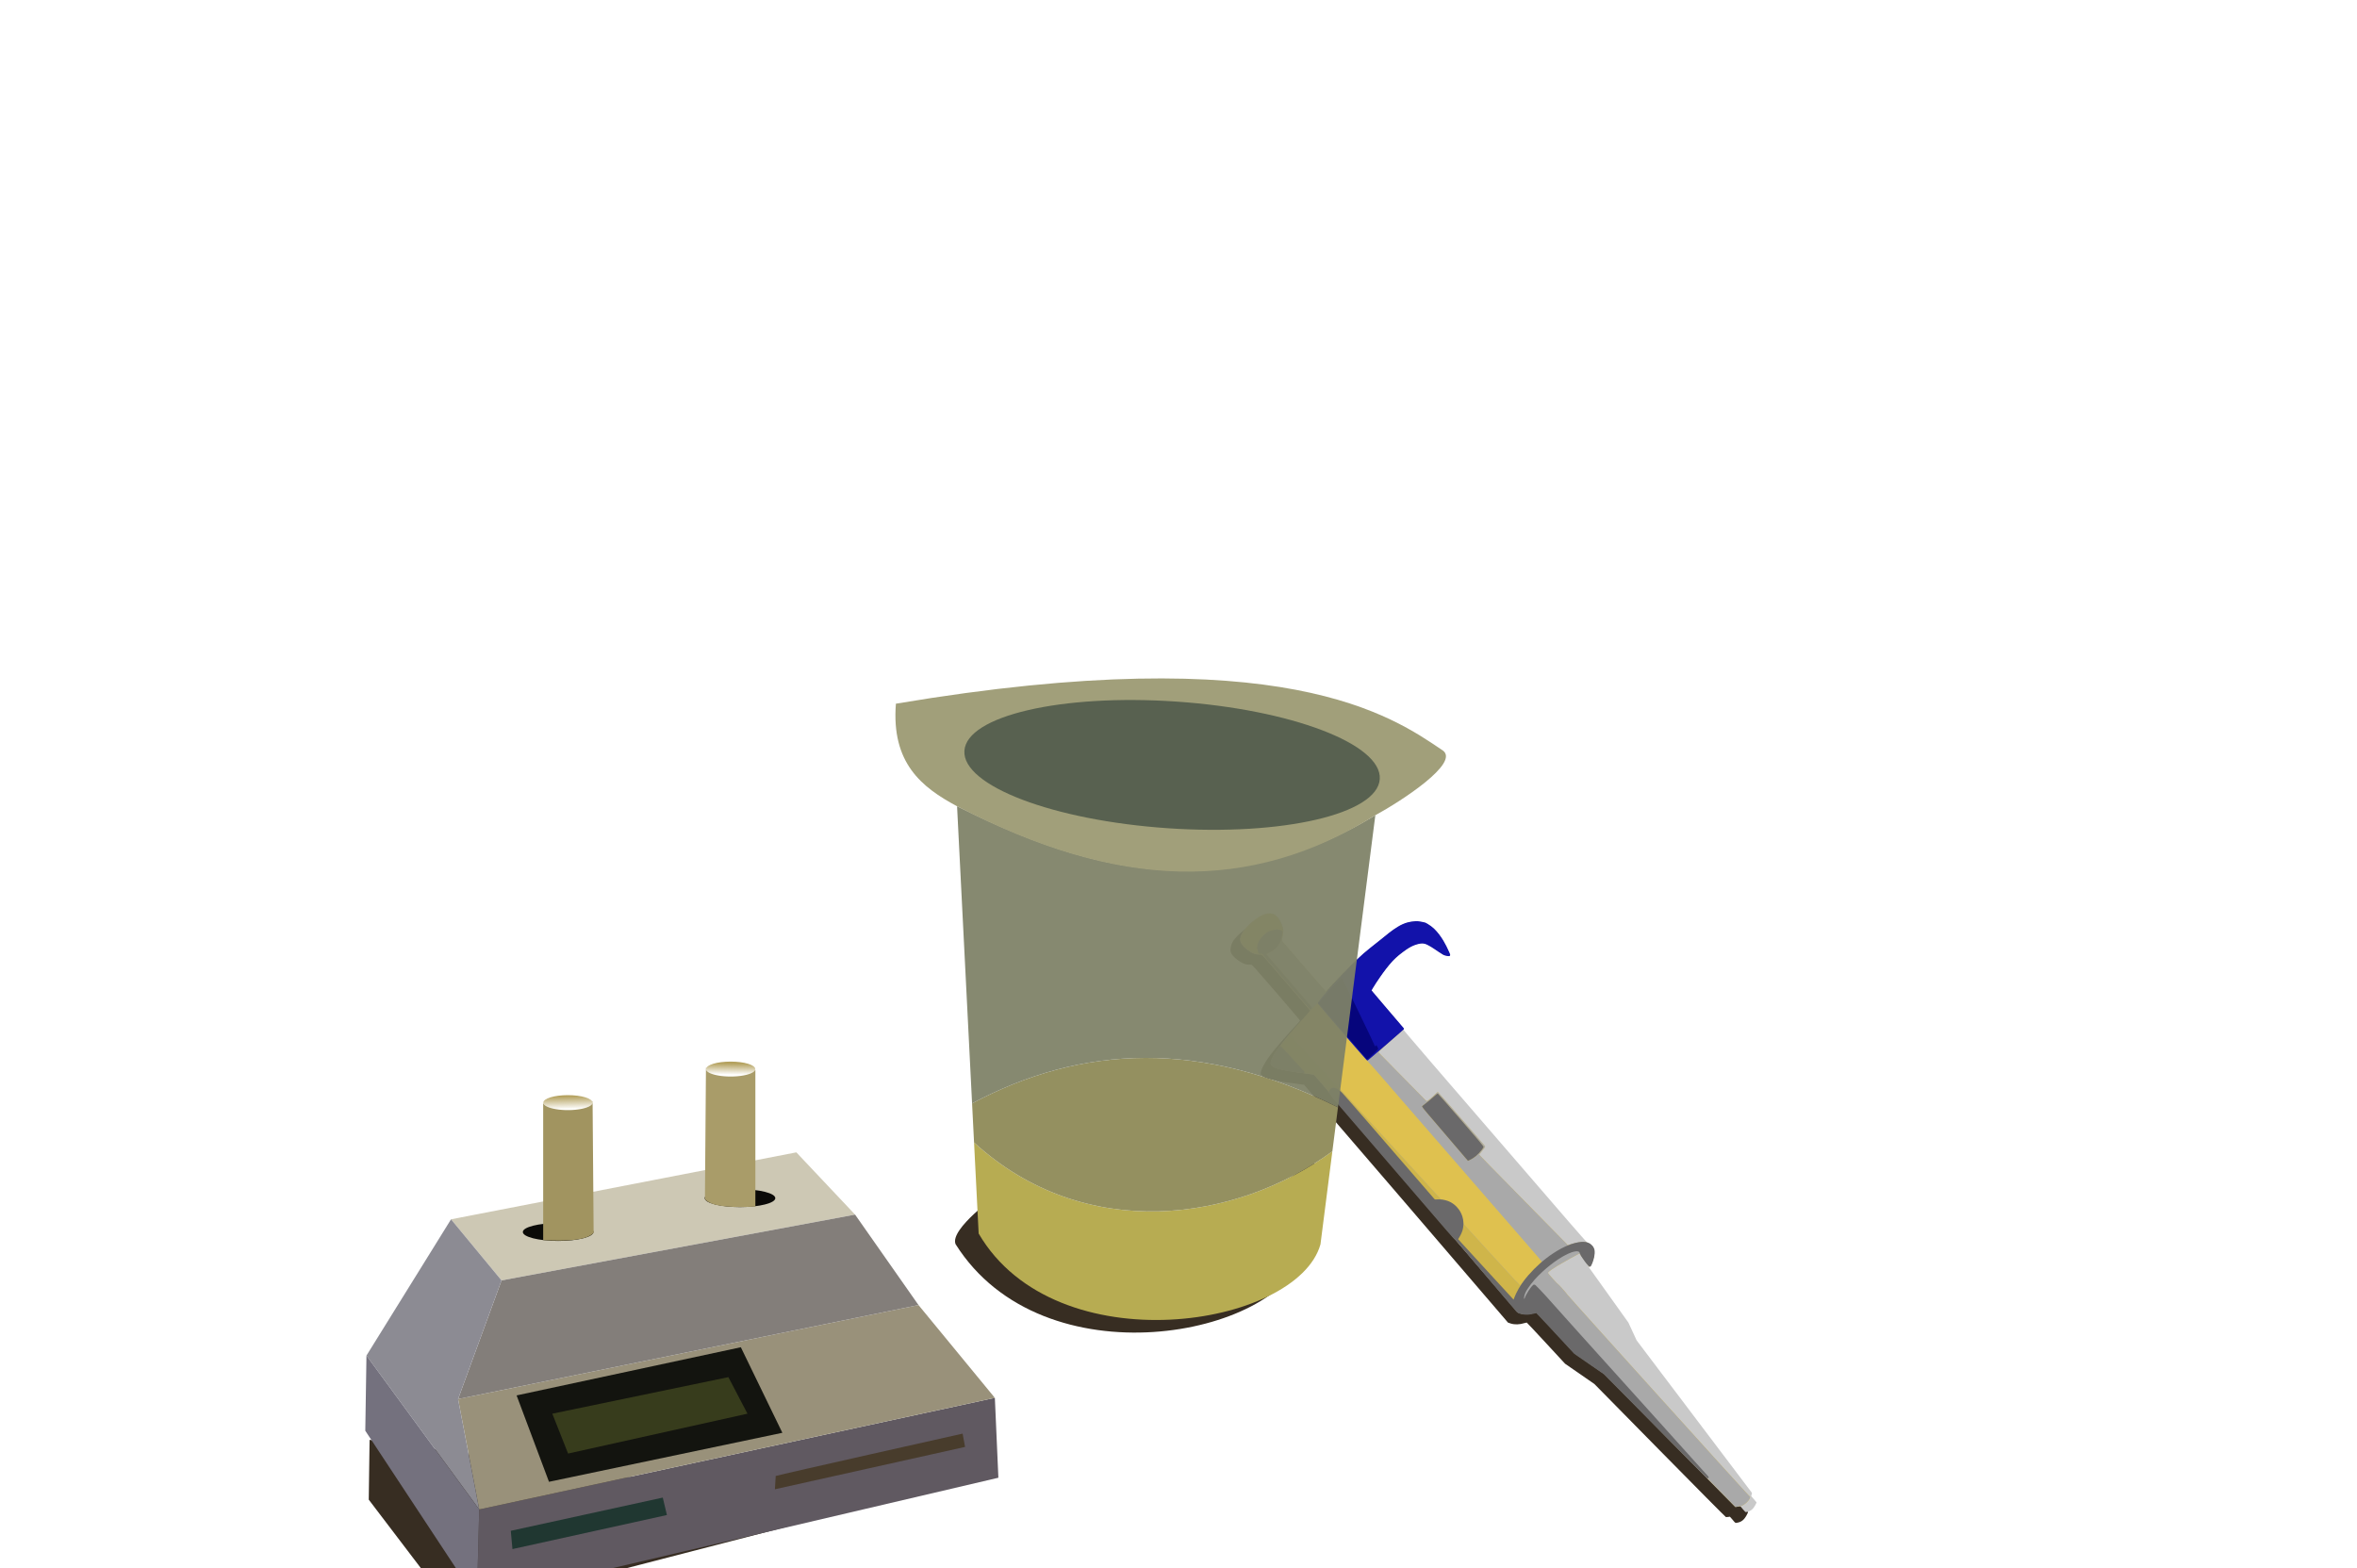 <?xml version="1.0" encoding="UTF-8" standalone="no"?>
<!-- Created with Inkscape (http://www.inkscape.org/) -->

<svg
   version="1.1"
   id="svg2"
   width="4800"
   height="3193.333"
   viewBox="0 0 4800 3193.333"
   sodipodi:docname="2_hood_petridish_Layering.svg"
   inkscape:version="1.1 (ce6663b3b7, 2021-05-25)"
   inkscape:export-filename="/media/fabien/F6166FAF166F7013/0_POP/5_DictyPetri/2_PLAN2.png"
   inkscape:export-xdpi="100"
   inkscape:export-ydpi="100"
   xmlns:inkscape="http://www.inkscape.org/namespaces/inkscape"
   xmlns:sodipodi="http://sodipodi.sourceforge.net/DTD/sodipodi-0.dtd"
   xmlns:xlink="http://www.w3.org/1999/xlink"
   xmlns="http://www.w3.org/2000/svg"
   xmlns:svg="http://www.w3.org/2000/svg"
   xmlns:rdf="http://www.w3.org/1999/02/22-rdf-syntax-ns#"
   xmlns:cc="http://creativecommons.org/ns#"
   xmlns:dc="http://purl.org/dc/elements/1.1/">
  <defs
     id="defs6">
    <linearGradient
       inkscape:collect="always"
       id="linearGradient5080">
      <stop
         style="stop-color:#ddc991;stop-opacity:1;"
         offset="0"
         id="stop5076" />
      <stop
         style="stop-color:#aaa089;stop-opacity:1"
         offset="1"
         id="stop5078" />
    </linearGradient>
    <linearGradient
       inkscape:collect="always"
       id="linearGradient4986">
      <stop
         style="stop-color:#f8de68;stop-opacity:1"
         offset="0"
         id="stop4982" />
      <stop
         id="stop4990"
         offset="0.395"
         style="stop-color:#ffe677;stop-opacity:1" />
      <stop
         style="stop-color:#f9df6d;stop-opacity:1"
         offset="1"
         id="stop4984" />
    </linearGradient>
    <linearGradient
       inkscape:collect="always"
       id="linearGradient5542">
      <stop
         style="stop-color:#b4a15e;stop-opacity:1;"
         offset="0"
         id="stop5538" />
      <stop
         style="stop-color:#b4a15e;stop-opacity:0;"
         offset="1"
         id="stop5540" />
    </linearGradient>
    <linearGradient
       inkscape:collect="always"
       id="linearGradient5534">
      <stop
         style="stop-color:#b4a15e;stop-opacity:1;"
         offset="0"
         id="stop5530" />
      <stop
         style="stop-color:#b4a15e;stop-opacity:0;"
         offset="1"
         id="stop5532" />
    </linearGradient>
    <linearGradient
       inkscape:collect="always"
       id="linearGradient5421">
      <stop
         style="stop-color:#74765e;stop-opacity:1;"
         offset="0"
         id="stop5417" />
      <stop
         id="stop5425"
         offset="0.132"
         style="stop-color:#8a8c6f;stop-opacity:1" />
      <stop
         style="stop-color:#9fa189;stop-opacity:1"
         offset="0.339"
         id="stop5427" />
      <stop
         id="stop5429"
         offset="0.576"
         style="stop-color:#73755e;stop-opacity:1" />
      <stop
         style="stop-color:#8c8e71;stop-opacity:1"
         offset="0.779"
         id="stop5431" />
      <stop
         style="stop-color:#000000;stop-opacity:0"
         offset="1"
         id="stop5419" />
    </linearGradient>
    <linearGradient
       inkscape:collect="always"
       id="linearGradient5407">
      <stop
         style="stop-color:#60583e;stop-opacity:1"
         offset="0"
         id="stop5403" />
      <stop
         id="stop5411"
         offset="0.209"
         style="stop-color:#857c65;stop-opacity:1" />
      <stop
         style="stop-color:#ab9f80;stop-opacity:1"
         offset="0.359"
         id="stop5413" />
      <stop
         id="stop5415"
         offset="0.618"
         style="stop-color:#7b6f52;stop-opacity:1" />
      <stop
         style="stop-color:#555249;stop-opacity:1"
         offset="1"
         id="stop5405" />
    </linearGradient>
    <linearGradient
       inkscape:collect="always"
       xlink:href="#linearGradient5407"
       id="linearGradient5409"
       x1="4336.708"
       y1="2550.607"
       x2="-838.926"
       y2="3646.624"
       gradientUnits="userSpaceOnUse" />
    <linearGradient
       inkscape:collect="always"
       xlink:href="#linearGradient5421"
       id="linearGradient5423"
       x1="-74.421"
       y1="13.531"
       x2="6291.949"
       y2="317.98"
       gradientUnits="userSpaceOnUse" />
    <linearGradient
       inkscape:collect="always"
       xlink:href="#linearGradient5534"
       id="linearGradient5536"
       x1="1156.372"
       y1="2231.903"
       x2="1157.019"
       y2="2258.78"
       gradientUnits="userSpaceOnUse" />
    <linearGradient
       inkscape:collect="always"
       xlink:href="#linearGradient5542"
       id="linearGradient5544"
       x1="-1487.319"
       y1="2165.196"
       x2="-1486.995"
       y2="2188.511"
       gradientUnits="userSpaceOnUse" />
    <linearGradient
       inkscape:collect="always"
       xlink:href="#linearGradient4986"
       id="linearGradient4988"
       x1="21.982"
       y1="1423.796"
       x2="725.4"
       y2="2185.833"
       gradientUnits="userSpaceOnUse" />
    <filter
       inkscape:collect="always"
       style="color-interpolation-filters:sRGB"
       id="filter5008"
       x="-0.011"
       width="1.021"
       y="-0.014"
       height="1.028">
      <feGaussianBlur
         inkscape:collect="always"
         stdDeviation="1.798"
         id="feGaussianBlur5010" />
    </filter>
    <filter
       inkscape:collect="always"
       style="color-interpolation-filters:sRGB"
       id="filter5036"
       x="-0.218"
       width="1.436"
       y="-0.172"
       height="1.344">
      <feGaussianBlur
         inkscape:collect="always"
         stdDeviation="6.012"
         id="feGaussianBlur5038" />
    </filter>
    <filter
       inkscape:collect="always"
       style="color-interpolation-filters:sRGB"
       id="filter5040"
       x="-0.147"
       width="1.293"
       y="-0.048"
       height="1.097">
      <feGaussianBlur
         inkscape:collect="always"
         stdDeviation="6.012"
         id="feGaussianBlur5042" />
    </filter>
    <filter
       inkscape:collect="always"
       style="color-interpolation-filters:sRGB"
       id="filter5044"
       x="-0.399"
       width="1.799"
       y="-0.103"
       height="1.206">
      <feGaussianBlur
         inkscape:collect="always"
         stdDeviation="6.012"
         id="feGaussianBlur5046" />
    </filter>
    <filter
       inkscape:collect="always"
       style="color-interpolation-filters:sRGB"
       id="filter5048"
       x="-0.354"
       width="1.709"
       y="-0.149"
       height="1.297">
      <feGaussianBlur
         inkscape:collect="always"
         stdDeviation="6.012"
         id="feGaussianBlur5050" />
    </filter>
    <filter
       inkscape:collect="always"
       style="color-interpolation-filters:sRGB"
       id="filter5052"
       x="-0.05"
       width="1.099"
       y="-0.052"
       height="1.103">
      <feGaussianBlur
         inkscape:collect="always"
         stdDeviation="6.012"
         id="feGaussianBlur5054" />
    </filter>
    <linearGradient
       inkscape:collect="always"
       xlink:href="#linearGradient5080"
       id="linearGradient5082"
       x1="1089.058"
       y1="1169.659"
       x2="1045.248"
       y2="1168.774"
       gradientUnits="userSpaceOnUse" />
  </defs>
  <sodipodi:namedview
     pagecolor="#ffffff"
     bordercolor="#666666"
     borderopacity="1"
     objecttolerance="10"
     gridtolerance="10"
     guidetolerance="10"
     inkscape:pageopacity="0"
     inkscape:pageshadow="2"
     inkscape:window-width="1856"
     inkscape:window-height="1016"
     id="namedview4"
     showgrid="false"
     inkscape:zoom="0.19973569"
     inkscape:cx="2668.5266"
     inkscape:cy="1639.6669"
     inkscape:window-x="64"
     inkscape:window-y="27"
     inkscape:window-maximized="1"
     inkscape:current-layer="layer2"
     showguides="false"
     inkscape:pagecheckerboard="0" />
  <g
     inkscape:groupmode="layer"
     id="layer2"
     inkscape:label="Plan 1"
     style="display:none">
    <g
       id="g5355">
      <path
         sodipodi:nodetypes="cccccc"
         inkscape:connector-curvature="0"
         id="path4806"
         d="m -192.818,2049.958 633.54,-108.584 4734.914,-811.529 13.531,-1664.322 -5622.161,94.718 z"
         style="fill:url(#linearGradient5423);fill-opacity:1;stroke:none;stroke-width:5;stroke-linecap:butt;stroke-linejoin:miter;stroke-miterlimit:4;stroke-dasharray:none;stroke-opacity:1" />
      <path
         inkscape:connector-curvature="0"
         id="path4808"
         d="m -192.818,2049.958 -175.547,1655.259 6470.879,83.484 -926.879,-2658.856 -5368.453,920.113"
         style="fill:url(#linearGradient5409);fill-opacity:1;stroke:none;stroke-width:5;stroke-linecap:butt;stroke-linejoin:miter;stroke-miterlimit:4;stroke-dasharray:none;stroke-opacity:1" />
      <g
         id="g5555">
        <path
           style="fill:#47594d;fill-opacity:1;stroke:none;stroke-width:5;stroke-linecap:butt;stroke-linejoin:miter;stroke-miterlimit:4;stroke-dasharray:none;stroke-opacity:1"
           d="m 2297.688,428.206 651.344,-58.954 -19.559,461.167 -639.504,70.275 z"
           id="path4810"
           inkscape:connector-curvature="0"
           sodipodi:nodetypes="ccccc" />
        <path
           style="display:inline;fill:#667466;fill-opacity:1;stroke:none;stroke-width:5;stroke-linecap:butt;stroke-linejoin:miter;stroke-miterlimit:4;stroke-dasharray:none;stroke-opacity:1"
           d="m 2477.878,466.822 373.796,-38.902 -16.914,311.215 -368.722,49.05 z"
           id="path4812"
           inkscape:connector-curvature="0" />
        <path
           style="display:inline;fill:#44534e;fill-opacity:1;stroke:none;stroke-width:5;stroke-linecap:butt;stroke-linejoin:miter;stroke-miterlimit:4;stroke-dasharray:none;stroke-opacity:1"
           d="m 2435.593,546.317 -8.457,231.72 c 1.368,18.721 30.756,26.891 32.416,-3.592 l 10.764,-227.238 c -3.547,-39.19 -33.068,-32.467 -34.722,-0.89 z"
           id="path4814"
           inkscape:connector-curvature="0"
           sodipodi:nodetypes="ccccc" />
        <path
           style="display:inline;fill:#455554;fill-opacity:1;stroke:none;stroke-width:5;stroke-linecap:butt;stroke-linejoin:miter;stroke-miterlimit:4;stroke-dasharray:none;stroke-opacity:1"
           d="m 2553.144,597.904 46.513,-3.383 -11.84,-16.068 -49.05,2.537 z"
           id="path4818"
           inkscape:connector-curvature="0" />
        <path
           style="display:inline;fill:#45554a;fill-opacity:1;stroke:none;stroke-width:5;stroke-linecap:butt;stroke-linejoin:miter;stroke-miterlimit:4;stroke-dasharray:none;stroke-opacity:1"
           d="m 2553.144,597.904 -18.605,118.397 41.439,-3.383 23.679,-118.397 z"
           id="path4820"
           inkscape:connector-curvature="0" />
        <path
           style="display:inline;fill:#45564c;fill-opacity:1;stroke:none;stroke-width:5;stroke-linecap:butt;stroke-linejoin:miter;stroke-miterlimit:4;stroke-dasharray:none;stroke-opacity:1"
           d="m 2538.768,580.99 -4.229,135.311 18.605,-118.397 z"
           id="path4822"
           inkscape:connector-curvature="0" />
        <path
           style="display:inline;fill:#47574c;fill-opacity:1;stroke:none;stroke-width:5;stroke-linecap:butt;stroke-linejoin:miter;stroke-miterlimit:4;stroke-dasharray:none;stroke-opacity:1"
           d="m 2708.752,513.335 -6.766,209.732 54.97,-8.457 8.457,-209.732 z"
           id="path4824"
           inkscape:connector-curvature="0"
           sodipodi:nodetypes="ccccc" />
        <ellipse
           style="display:inline;opacity:1;fill:#303a32;fill-opacity:1;stroke:none;stroke-width:5;stroke-linejoin:miter;stroke-miterlimit:4;stroke-dasharray:none;stroke-dashoffset:0;stroke-opacity:1"
           id="path4826"
           cx="2737.475"
           cy="552.044"
           rx="12.8"
           ry="13.586" />
        <ellipse
           style="display:inline;opacity:1;fill:#303a32;fill-opacity:1;stroke:none;stroke-width:5;stroke-linejoin:miter;stroke-miterlimit:4;stroke-dasharray:none;stroke-dashoffset:0;stroke-opacity:1"
           id="path4826-7"
           cx="2734.031"
           cy="670.394"
           rx="12.8"
           ry="13.586" />
      </g>
      <path
         inkscape:connector-curvature="0"
         d="m 296.133,1929.786 80.527,-11.287 c 21.119,-8.907 16.142,-30.313 1.751,-32.786 l -81.111,10.212 c -24.042,6.455 -17.069,33.888 -1.167,33.861 z m 75.059,-76.745 80.527,-11.287 c 21.119,-8.907 16.142,-30.313 1.75,-32.786 l -81.111,10.212 c -24.042,6.455 -17.069,33.888 -1.167,33.861 z M -4.073,1984.741 76.447,1972.718 c 21.118,-9.488 16.141,-32.291 1.75,-34.925 l -81.104,10.878 c -24.04,6.876 -17.068,36.099 -1.167,36.07 z m 151.005,-25.1 80.52,-12.023 c 21.118,-9.488 16.141,-32.291 1.75,-34.925 l -81.104,10.878 c -24.04,6.876 -17.068,36.099 -1.167,36.07 z m 78.391,-79.35 80.52,-12.023 c 21.118,-9.488 16.141,-32.291 1.75,-34.925 l -81.104,10.878 c -24.04,6.876 -17.068,36.099 -1.167,36.07 z m -154.343,22.698 80.52,-12.023 c 21.118,-9.488 16.141,-32.291 1.75,-34.925 l -81.104,10.878 c -24.04,6.876 -17.068,36.099 -1.167,36.07 z m -144.023,25.074 82.523,-12.558 c 21.643,-9.91 16.542,-33.727 1.794,-36.478 l -83.121,11.362 c -24.638,7.182 -17.492,37.704 -1.196,37.674 z m 1441.966,-172.309 80.527,-11.287 c 21.119,-8.907 16.142,-30.313 1.751,-32.786 l -81.111,10.212 c -24.042,6.455 -17.069,33.888 -1.167,33.861 z m 75.059,-76.745 80.527,-11.287 c 21.119,-8.907 16.142,-30.313 1.75,-32.786 l -81.111,10.212 c -24.042,6.455 -17.069,33.888 -1.167,33.861 z m -375.266,131.7 80.52,-12.023 c 21.118,-9.488 16.141,-32.291 1.75,-34.925 l -81.104,10.878 c -24.04,6.876 -17.068,36.099 -1.167,36.07 z m 151.005,-25.1 80.52,-12.023 c 21.118,-9.488 16.141,-32.291 1.75,-34.925 l -81.104,10.878 c -24.04,6.876 -17.068,36.099 -1.167,36.07 z m 78.391,-79.35 80.52,-12.023 c 21.118,-9.488 16.141,-32.291 1.75,-34.925 l -81.104,10.878 c -24.04,6.876 -17.068,36.099 -1.167,36.07 z m -154.343,22.698 80.52,-12.023 c 21.118,-9.488 16.141,-32.291 1.75,-34.925 l -81.104,10.878 c -24.04,6.876 -17.068,36.099 -1.167,36.07 z m -379.125,134.168 82.523,-12.558 c 21.643,-9.91 16.542,-33.727 1.794,-36.478 l -83.121,11.362 c -24.638,7.182 -17.492,37.704 -1.196,37.674 z m 154.762,-26.216 82.523,-12.558 c 21.643,-9.91 16.542,-33.727 1.794,-36.478 l -83.121,11.362 c -24.638,7.182 -17.492,37.704 -1.196,37.674 z m 80.341,-82.878 82.523,-12.558 c 21.643,-9.91 16.542,-33.727 1.794,-36.478 l -83.121,11.362 c -24.638,7.182 -17.492,37.704 -1.196,37.674 z m -158.182,23.707 82.523,-12.558 c 21.643,-9.91 16.542,-33.727 1.794,-36.478 l -83.121,11.362 c -24.638,7.182 -17.492,37.704 -1.196,37.674 z m -387.289,138.243 82.523,-12.558 c 21.643,-9.91 16.542,-33.727 1.794,-36.478 l -83.121,11.362 c -24.638,7.182 -17.492,37.704 -1.196,37.674 z m 154.762,-26.216 82.523,-12.558 c 21.643,-9.91 16.542,-33.727 1.794,-36.478 l -83.121,11.362 c -24.638,7.182 -17.492,37.704 -1.196,37.674 z m 80.341,-82.878 82.523,-12.558 c 21.643,-9.91 16.542,-33.727 1.794,-36.478 l -83.121,11.362 c -24.638,7.182 -17.492,37.704 -1.196,37.674 z m -158.182,23.707 82.523,-12.558 c 21.643,-9.91 16.542,-33.727 1.794,-36.478 l -83.121,11.362 c -24.638,7.182 -17.492,37.704 -1.196,37.674 z m 4307.869,-658.085 78.724,-10.886 c 20.646,-8.591 15.781,-29.237 1.711,-31.622 l -79.294,9.849 c -23.503,6.226 -16.687,32.685 -1.141,32.658 z m 147.636,-22.726 78.724,-10.886 c 20.647,-8.591 15.781,-29.237 1.712,-31.622 l -79.294,9.849 c -23.503,6.226 -16.687,32.685 -1.141,32.658 z m 76.642,-71.845 78.724,-10.886 c 20.647,-8.591 15.781,-29.237 1.711,-31.622 l -79.294,9.849 c -23.503,6.226 -16.687,32.685 -1.141,32.658 z m -150.899,20.552 78.724,-10.886 c 20.646,-8.591 15.781,-29.237 1.711,-31.622 l -79.294,9.849 c -23.503,6.226 -16.687,32.685 -1.141,32.658 z m -380.027,123.902 80.527,-11.287 c 21.119,-8.907 16.142,-30.313 1.751,-32.786 l -81.111,10.212 c -24.042,6.455 -17.069,33.888 -1.167,33.861 z m 151.018,-23.563 80.527,-11.287 c 21.12,-8.907 16.142,-30.313 1.751,-32.786 l -81.111,10.212 c -24.042,6.455 -17.069,33.888 -1.167,33.861 z m 78.398,-74.49 80.527,-11.287 c 21.12,-8.907 16.142,-30.313 1.751,-32.786 l -81.111,10.212 c -24.042,6.455 -17.069,33.888 -1.167,33.861 z m -154.357,21.308 80.527,-11.287 c 21.119,-8.907 16.142,-30.313 1.75,-32.786 l -81.111,10.212 c -24.042,6.455 -17.069,33.888 -1.167,33.861 z m -375.266,131.7 80.52,-12.023 c 21.118,-9.488 16.141,-32.291 1.75,-34.925 l -81.104,10.878 c -24.04,6.876 -17.068,36.099 -1.167,36.07 z m 151.005,-25.1 80.52,-12.023 c 21.118,-9.488 16.141,-32.291 1.75,-34.925 l -81.104,10.878 c -24.04,6.876 -17.068,36.099 -1.167,36.07 z m 78.391,-79.35 80.52,-12.023 c 21.118,-9.488 16.141,-32.291 1.75,-34.925 l -81.104,10.878 c -24.04,6.876 -17.068,36.099 -1.167,36.07 z m -154.343,22.698 80.52,-12.023 c 21.118,-9.488 16.141,-32.291 1.75,-34.925 l -81.104,10.878 c -24.04,6.876 -17.068,36.099 -1.167,36.07 z m -379.125,134.168 82.523,-12.558 c 21.643,-9.91 16.542,-33.727 1.794,-36.478 l -83.121,11.362 c -24.638,7.182 -17.492,37.704 -1.196,37.674 z m 154.762,-26.216 82.523,-12.558 c 21.643,-9.91 16.542,-33.727 1.794,-36.478 l -83.121,11.362 c -24.638,7.182 -17.492,37.704 -1.196,37.674 z m 80.341,-82.878 82.523,-12.558 c 21.643,-9.91 16.542,-33.727 1.794,-36.478 l -83.121,11.362 c -24.638,7.182 -17.492,37.704 -1.196,37.674 z m -158.182,23.707 82.523,-12.558 c 21.643,-9.91 16.542,-33.727 1.794,-36.478 l -83.121,11.362 c -24.638,7.182 -17.492,37.704 -1.196,37.674 z m -387.289,138.243 82.523,-12.558 c 21.643,-9.91 16.542,-33.727 1.794,-36.478 l -83.121,11.362 c -24.638,7.182 -17.492,37.704 -1.196,37.674 z m 154.762,-26.216 82.523,-12.558 c 21.643,-9.91 16.542,-33.727 1.794,-36.478 l -83.121,11.362 c -24.638,7.182 -17.492,37.704 -1.196,37.674 z m 80.341,-82.878 82.523,-12.558 c 21.643,-9.91 16.542,-33.727 1.794,-36.478 l -83.121,11.362 c -24.638,7.182 -17.492,37.704 -1.196,37.674 z m -158.182,23.707 82.523,-12.558 c 21.643,-9.91 16.542,-33.727 1.794,-36.478 l -83.121,11.362 c -24.638,7.182 -17.492,37.704 -1.196,37.674 z m -365.195,129.491 78.724,-10.886 c 20.646,-8.591 15.781,-29.237 1.711,-31.622 l -79.294,9.849 c -23.503,6.226 -16.687,32.685 -1.141,32.658 z m 152.71,-26.109 78.724,-10.886 c 20.647,-8.591 15.781,-29.237 1.712,-31.622 l -79.294,9.849 c -23.503,6.226 -16.687,32.685 -1.141,32.658 z m 74.951,-76.919 78.724,-10.886 c 20.647,-8.591 15.781,-29.237 1.711,-31.622 l -79.294,9.849 c -23.503,6.226 -16.687,32.684 -1.141,32.658 z m -154.282,32.391 78.724,-10.886 c 20.646,-8.591 15.781,-29.237 1.711,-31.622 l -79.294,9.849 c -23.503,6.226 -16.687,32.685 -1.141,32.658 z m -361.759,123.915 78.724,-10.886 c 20.646,-8.591 15.781,-29.237 1.711,-31.622 l -79.294,9.849 c -23.503,6.226 -16.687,32.685 -1.141,32.658 z m 147.636,-26.109 78.724,-10.886 c 20.647,-8.591 15.781,-29.237 1.712,-31.622 l -79.294,9.849 c -23.503,6.226 -16.687,32.685 -1.141,32.658 z m 76.642,-68.462 78.724,-10.886 c 20.647,-8.591 15.781,-29.237 1.711,-31.622 l -79.294,9.849 c -23.503,6.226 -16.687,32.684 -1.141,32.658 z m -150.899,20.552 78.724,-10.886 c 20.646,-8.591 15.781,-29.237 1.711,-31.622 l -79.294,9.849 c -23.503,6.226 -16.687,32.685 -1.141,32.658 z m -378.25,125.184 78.724,-10.886 c 20.646,-8.591 15.781,-29.237 1.711,-31.622 l -79.294,9.849 c -23.503,6.226 -16.687,32.685 -1.141,32.658 z m 147.636,-22.726 78.724,-10.886 c 20.647,-8.591 15.781,-29.237 1.712,-31.622 l -79.294,9.849 c -23.503,6.226 -16.687,32.685 -1.141,32.658 z m 76.642,-71.845 78.724,-10.886 c 20.647,-8.591 15.781,-29.237 1.711,-31.622 l -79.294,9.849 c -23.503,6.226 -16.687,32.685 -1.141,32.658 z m -150.899,20.552 78.724,-10.886 c 20.646,-8.591 15.781,-29.237 1.711,-31.622 l -79.294,9.849 c -23.503,6.226 -16.687,32.685 -1.141,32.658 z m -380.027,123.902 80.527,-11.287 c 21.119,-8.907 16.142,-30.313 1.751,-32.786 l -81.111,10.212 c -24.042,6.455 -17.069,33.888 -1.167,33.861 z m 151.018,-23.563 80.527,-11.287 c 21.12,-8.907 16.142,-30.313 1.751,-32.786 l -81.111,10.212 c -24.042,6.455 -17.069,33.888 -1.167,33.861 z m 78.398,-74.49 80.527,-11.287 c 21.12,-8.907 16.142,-30.313 1.751,-32.786 l -81.111,10.212 c -24.042,6.455 -17.069,33.888 -1.167,33.861 z m -154.357,21.308 80.527,-11.287 c 21.119,-8.907 16.142,-30.313 1.75,-32.786 l -81.111,10.212 c -24.042,6.455 -17.069,33.888 -1.167,33.861 z m -375.266,131.7 80.52,-12.023 c 21.118,-9.488 16.141,-32.291 1.75,-34.925 l -81.104,10.878 c -24.04,6.876 -17.068,36.099 -1.167,36.07 z m 151.005,-25.1 80.52,-12.023 c 21.118,-9.488 16.141,-32.291 1.75,-34.925 l -81.104,10.878 c -24.04,6.876 -17.068,36.099 -1.167,36.07 z m 78.391,-79.35 80.52,-12.023 c 21.118,-9.488 16.141,-32.291 1.75,-34.925 l -81.104,10.878 c -24.04,6.876 -17.068,36.099 -1.167,36.07 z m -154.343,22.698 80.52,-12.023 c 21.118,-9.488 16.141,-32.291 1.75,-34.925 l -81.104,10.878 c -24.04,6.876 -17.068,36.099 -1.167,36.07 z m -379.125,134.168 82.523,-12.558 c 21.643,-9.91 16.542,-33.727 1.794,-36.478 l -83.121,11.362 c -24.638,7.182 -17.492,37.704 -1.196,37.674 z m 154.762,-26.216 82.523,-12.558 c 21.643,-9.91 16.542,-33.727 1.794,-36.478 l -83.121,11.362 c -24.638,7.182 -17.492,37.704 -1.196,37.674 z m 80.341,-82.878 82.523,-12.558 c 21.643,-9.91 16.542,-33.727 1.794,-36.478 l -83.121,11.362 c -24.638,7.182 -17.492,37.704 -1.196,37.674 z m -158.182,23.707 82.523,-12.558 c 21.643,-9.91 16.542,-33.727 1.794,-36.478 l -83.121,11.362 c -24.638,7.182 -17.492,37.704 -1.196,37.674 z m -387.289,138.243 82.523,-12.558 c 21.643,-9.91 16.542,-33.727 1.794,-36.478 l -83.121,11.362 c -24.638,7.182 -17.492,37.704 -1.196,37.674 z m 154.762,-26.216 82.523,-12.558 c 21.643,-9.91 16.542,-33.727 1.794,-36.478 l -83.121,11.362 c -24.638,7.182 -17.492,37.704 -1.196,37.674 z m 80.341,-82.878 82.523,-12.558 c 21.643,-9.91 16.542,-33.727 1.794,-36.478 l -83.121,11.362 c -24.638,7.182 -17.492,37.704 -1.196,37.674 z m -158.182,23.707 82.523,-12.558 c 21.643,-9.91 16.542,-33.727 1.794,-36.478 l -83.121,11.362 c -24.638,7.182 -17.492,37.704 -1.196,37.674 z"
         style="display:inline;fill:#0b0c07;fill-opacity:1;stroke:none;stroke-width:0.937;stroke-linecap:butt;stroke-linejoin:miter;stroke-miterlimit:4;stroke-dasharray:none;stroke-opacity:1"
         id="path4843-8-7-0-6" />
    </g>
  </g>
  <g
     inkscape:groupmode="layer"
     id="layer3"
     inkscape:label="Plan 2"
     style="display:inline">
    <g
       id="g5604">
      <g
         transform="matrix(0.78,0,0,0.78,2471.541,1643.268)"
         id="g4812">
        <g
           id="g5147"
           transform="matrix(0.11,-0.667,0.667,0.11,1885.777,1804.719)">
          <g
             id="g5241">
            <path
               sodipodi:nodetypes="cccscsscccsscscssccsccccsscssccccsccccsccccscssscccccccscccccc"
               style="display:inline;fill:#372d22;fill-opacity:1;stroke-width:1.375"
               d="m -184.111,-710.886 c -18.904,-6.58 -28.769,-15.595 -33.907,-30.982 -2.554,-7.65 -3.406,-5.811 9.76,-21.086 4.728,-5.485 8.596,-10.207 8.596,-10.494 0,-0.287 -0.928,-3.153 -2.063,-6.369 -1.135,-3.216 -2.063,-6.992 -2.063,-8.39 0,-1.399 95.53,-133.607 212.29,-293.794 l 212.29,-291.251 29.417,-62.248 29.417,-62.247 66.358,-85.236 c 36.497,-46.88 66.358,-85.882 66.358,-86.673 0,-0.79 -1.507,-4.411 -3.349,-8.046 -9.094,-17.947 -12.795,-36.992 -10.254,-52.764 l 1.715,-10.641 67.32,-80.128 c 59.605,-70.945 123.255,-146.781 345.305,-411.42 70.13,-83.581 245.643,-293.279 268.329,-320.594 8.795,-10.59 20.75,-24.707 26.567,-31.372 5.816,-6.665 24.044,-28.009 40.507,-47.43 l 29.932,-35.311 -0.772,-34.4 c -0.425,-18.92 -1.027,-36.051 -1.338,-38.069 -0.311,-2.018 0.026,-17.181 0.748,-33.694 1.909,-43.632 6.77,-63.648 16.022,-65.97 14.414,-3.618 49.747,8.901 93.048,32.967 23.255,12.925 80.92,48.722 112.762,70 11.223,7.499 21.181,13.337 22.13,12.973 0.949,-0.364 42.415,-49.408 92.147,-108.985 84.611,-101.363 90.371,-108.595 89.65,-112.556 -2.678,-14.712 -2.565,-22.557 0.472,-32.602 6.879,-22.755 22.329,-46.516 33.971,-52.248 8.977,-4.419 27.528,-4.514 39.301,-0.2 16.339,5.987 38.528,21.553 59.267,41.576 29.359,28.346 39.45,53.99 29.36,74.614 -7.006,14.319 -30.06,32.691 -49.771,39.662 -7.302,2.583 -10.193,2.825 -25.43,2.132 l -17.191,-0.782 -83.892,100.5 c -46.141,55.275 -84.076,100.992 -84.301,101.594 -0.225,0.602 10.296,7.78 23.38,15.952 31.9,19.924 77.075,50.067 101.493,67.722 407.261,520.612 70.621,106.34 -91.644,86.958 -1.656,0.053 -24.14,25.961 -63.553,73.234 -33.544,40.234 -62.77,74.39 -64.947,75.903 -2.176,1.513 -119.197,141.07 -260.047,310.127 -140.849,169.057 -296.609,355.899 -346.134,415.205 -69.551,83.287 -91.064,109.924 -94.524,117.033 -2.781,5.714 -6.719,11.121 -10.384,14.259 -13.511,11.565 -37.623,13.095 -67.703,4.295 l -11.212,-3.28 -92.144,91.839 -92.144,91.839 -31.266,21.204 -31.266,21.204 -250.83,264.055 c -137.957,145.23 -252.704,266.063 -254.995,268.518 -3.837,4.112 -4.649,4.396 -10.334,3.617 l -6.17,-0.846 -10.043,12.542 c -5.524,6.899 -10.702,12.534 -11.507,12.524 -0.806,-0.014 -6.535,-1.783 -12.732,-3.941 z"
               id="path5145"
               inkscape:connector-curvature="0" />
            <g
               style="display:inline"
               id="g4995"
               transform="translate(-66.358,-3340.501)">
              <path
                 inkscape:connector-curvature="0"
                 id="path4977"
                 d="m 1765.451,341.668 c -5.952,0.16 -12.145,0.622 -17.474,3.527 -5.002,2.887 -8.895,7.345 -12.331,11.923 -3.742,5.077 -7.094,10.434 -10.047,16.006 -4.535,8.632 -8.11,17.804 -10.391,27.281 -1.437,8.199 -0.434,16.566 0.901,24.705 0.38,3.74 -1.427,7.318 -3.784,10.098 -8.676,12.152 -18.378,23.527 -27.816,35.085 -28.222,34.153 -56.649,68.135 -85.096,102.101 -21.009,25.053 -42.05,50.085 -63.416,74.831 -1.092,1.178 -2.101,2.485 -3.389,3.446 -2.249,1.185 -5.025,0.278 -6.899,-1.145 -16.924,-9.57 -32.716,-20.968 -49.268,-31.145 -27.408,-17.344 -54.864,-34.652 -83.123,-50.581 -20.812,-11.606 -42.323,-22.253 -65.159,-29.247 -7.345,-2.23 -15,-3.976 -22.732,-3.394 -1.901,0.155 -3.734,1.091 -4.833,2.675 -1.963,2.523 -2.771,5.667 -3.796,8.645 -2.189,7.314 -3.151,14.924 -4.058,22.492 -1.519,14.048 -2.158,28.174 -2.632,42.291 -0.366,12.294 -0.149,24.598 0.342,36.885 0.581,18.669 1.076,37.344 1.26,56.021 -0.833,3.035 -3.452,5.023 -5.286,7.432 -38.187,45.017 -76.604,89.84 -114.447,135.148 -99.888,119.285 -199.782,238.567 -299.77,357.768 -119.438,142.405 -238.951,284.748 -358.442,427.109 -1.628,9.614 -3.133,19.476 -1.58,29.205 1.649,12.25 6.417,23.822 11.729,34.904 0.9,2.12 1.978,4.358 1.646,6.726 -2.16,4.559 -5.817,8.146 -8.619,12.291 -39.419,51.852 -79.807,102.962 -119.495,154.602 -1.812,2.454 -3.749,4.827 -5.374,7.403 -8.694,17.776 -16.981,35.746 -25.516,53.597 -11.012,23.258 -22.019,46.518 -33.035,69.773 -101.91,139.928 -203.818,279.857 -305.695,419.808 -38.993,53.795 -77.981,107.589 -116.459,161.756 -0.442,0.712 -1.083,1.379 -1.402,2.119 0.707,4.959 3.247,9.475 3.82,14.466 -0.746,2.514 -2.932,4.172 -4.357,6.278 -5.086,6.207 -10.552,12.115 -15.25,18.632 -0.185,2.783 1.432,5.175 2.197,7.75 3.318,8.257 9.334,15.584 17.291,19.722 7.386,4.263 15.53,6.938 23.684,9.304 3.317,-3.14 6.128,-6.758 9.087,-10.226 3.906,-4.721 7.639,-9.623 11.817,-14.095 4.109,-0.687 8.146,1.256 12.254,0.596 2.852,-1.497 4.52,-4.43 6.902,-6.526 167.54,-176.341 335.076,-352.686 502.618,-529.025 20.846,-14.138 41.693,-28.276 62.539,-42.414 61.776,-61.622 123.554,-123.241 185.328,-184.865 13.848,4.051 27.802,8.339 42.284,9.244 9.554,0.397 19.406,-0.346 28.207,-4.343 6.889,-3.213 12.068,-9.206 15.59,-15.826 7.347,-12.658 17.167,-23.595 26.175,-35.059 32.177,-39.535 64.974,-78.561 97.582,-117.741 132.808,-159.326 265.663,-318.613 398.524,-477.894 53.663,-64.257 107.273,-128.559 161.369,-192.453 8.826,-10.411 17.741,-20.753 26.79,-30.962 25.642,-29.309 50.387,-59.385 75.549,-89.103 13.039,-15.434 26.144,-30.819 39.611,-45.878 2.017,-2.118 4.055,-4.314 6.572,-5.831 2.635,-0.837 5.28,0.429 7.722,1.309 17.857,6.653 35.01,15.002 52.259,23.063 21.483,10.22 42.808,20.916 62.925,33.654 16.345,10.482 31.405,22.856 45.539,36.142 13.122,12.2 25.578,25.426 34.709,40.943 5.687,9.617 10.228,20.059 12.238,31.096 1.377,9.23 -0.332,18.65 -3.414,27.369 -4.06,12.164 -9.785,23.67 -15.126,35.302 -4.136,8.834 -8.498,17.592 -11.698,26.818 -1.812,6.804 -2.041,14.074 -0.472,20.953 12.012,-7.199 23.378,-15.421 34.564,-23.832 8.55,-6.445 16.866,-13.193 24.68,-20.512 11.303,-10.584 21.687,-22.299 29.956,-35.444 5.211,-8.358 9.511,-17.443 11.481,-27.135 2.132,-11.019 1.47,-22.321 1.071,-33.471 -0.456,-10.2 -1.505,-20.54 -5.325,-30.097 -4.14,-10.697 -9.971,-20.668 -16.587,-30.007 -10.832,-15.106 -24.221,-28.148 -37.86,-40.686 -17.704,-16.13 -35.893,-31.722 -53.588,-47.863 -20.934,-19.12 -42.019,-38.158 -64.818,-55.064 -35.947,-27.081 -73.721,-51.602 -111.505,-76.022 -10.068,-6.476 -20.225,-12.84 -29.895,-19.904 -1.444,-1.132 -2.772,-3.004 -2.149,-4.919 0.676,-2.399 2.803,-3.938 4.196,-5.9 54.431,-65.668 109.113,-131.13 163.775,-196.606 1.059,-1.295 2.594,-2.276 4.31,-2.275 2.326,-0.138 4.642,0.265 6.969,0.252 9.685,0.403 19.467,1.393 29.101,-0.173 9.249,-2.297 17.584,-7.203 25.534,-12.313 9.685,-6.464 18.624,-14.333 25.141,-24.05 5.042,-8.112 6.249,-18.388 3.562,-27.517 -2.467,-9.592 -7.656,-18.25 -13.526,-26.13 -10.013,-13.238 -22.319,-24.518 -35.089,-35.043 -11.226,-9.102 -23.221,-17.428 -36.433,-23.395 -7.215,-3.067 -15.087,-4.578 -22.939,-4.427 z"
                 style="fill:#c9c9c9;stroke-width:1.375" />
              <path
                 inkscape:connector-curvature="0"
                 id="path4963"
                 d="m -52.495,2630.492 c -12.278,-3.642 -27.408,-16.32 -33.031,-27.675 -1.442,-2.912 -3.707,-8.845 -5.034,-13.185 l -2.413,-7.891 7.256,-9.988 c 3.991,-5.493 99.464,-136.548 212.164,-291.234 l 204.908,-281.246 27.984,-59.072 c 15.391,-32.489 29.426,-61.651 31.188,-64.804 1.762,-3.153 32.38,-43.176 68.039,-88.94 35.659,-45.764 64.835,-83.925 64.835,-84.804 0,-0.878 -1.475,-4.516 -3.278,-8.084 -4.714,-9.328 -10.037,-27.156 -10.972,-36.743 -0.442,-4.538 -0.048,-12.373 0.878,-17.41 l 1.682,-9.159 110.163,-131.12 c 60.59,-72.116 126.157,-150.305 145.706,-173.754 19.549,-23.449 56.643,-67.698 82.431,-98.333 56.512,-67.131 108.353,-129.006 234.485,-279.871 52.49,-62.782 100.441,-120.028 106.558,-127.214 6.117,-7.186 13.248,-15.85 15.845,-19.254 2.597,-3.404 9.436,-11.14 15.196,-17.191 5.761,-6.051 22.128,-24.927 36.372,-41.946 14.244,-17.019 27.137,-32.327 28.651,-34.016 2.117,-2.362 2.69,-4.745 2.478,-10.315 -3.462,-91.232 -1.939,-135.482 5.314,-154.398 0.87,-2.269 2.887,-5.518 4.481,-7.22 13.708,-14.633 87.279,20.043 201.636,95.036 21.016,13.782 29.894,18.897 31.213,17.983 1.014,-0.702 41.569,-48.931 90.124,-107.174 48.554,-58.243 89.201,-106.959 90.327,-108.257 1.777,-2.049 1.809,-3.83 0.241,-13.483 -2.468,-15.198 -0.593,-23.802 9.736,-44.669 19.711,-39.823 37.509,-46.391 74.246,-27.397 29.634,15.321 62.827,46.588 74.388,70.072 6.346,12.891 7.207,27.349 2.271,38.131 -5.922,12.936 -22.929,27.544 -43.302,37.194 -9.18,4.348 -9.536,4.4 -30.145,4.4 -11.47,0 -21.113,0.309 -21.428,0.688 -0.315,0.378 -38.165,45.748 -84.111,100.821 -67.639,81.076 -83.233,100.502 -81.934,102.067 0.882,1.063 13.151,9.177 27.262,18.03 78.04,48.959 134.276,90.109 171.076,125.183 8.121,7.74 25.759,23.518 39.196,35.061 56.296,48.365 77.231,75.688 84.323,110.055 8.398,40.696 -0.985,68.916 -34.381,103.405 -16.873,17.426 -29.863,28.22 -51.584,42.863 -21.243,14.321 -22.018,14.22 -21.076,-2.746 0.586,-10.559 1.166,-12.203 13.121,-37.178 18.977,-39.645 21.796,-50.334 17.562,-66.591 -5.156,-19.799 -16.102,-36.388 -39.113,-59.278 -28.86,-28.708 -48.011,-42.312 -90.203,-64.079 -25.879,-13.351 -73.859,-34.888 -79.767,-35.805 -3.975,-0.617 -6.359,2.044 -65.326,72.93 -36.145,43.451 -62.173,73.606 -63.576,73.658 -1.307,0.048 -14.303,-9.685 -28.881,-21.629 -34.111,-27.948 -67.256,-54.453 -71.91,-57.502 -2.29,-1.5 -3.993,-1.877 -4.566,-1.01 -0.503,0.761 -8.341,11.46 -17.418,23.775 -9.077,12.316 -18.287,24.95 -20.466,28.077 -2.179,3.127 -6.202,8.57 -8.939,12.097 -2.738,3.527 -7.453,9.932 -10.478,14.233 -3.026,4.301 -10.807,15.031 -17.293,23.844 -6.486,8.813 -26.859,36.755 -45.275,62.095 -18.416,25.34 -34.032,46.797 -34.703,47.683 -0.74,0.977 -0.532,2.712 0.527,4.409 2.361,3.78 19.912,18.656 31.188,26.434 5.043,3.478 9.1,7.245 9.015,8.371 -0.122,1.632 -165.903,202.238 -175.298,212.122 -2.459,2.587 -2.64,2.589 -8.143,0.107 -3.096,-1.396 -10.706,-5.527 -16.912,-9.179 -6.206,-3.652 -11.712,-6.486 -12.236,-6.296 -0.524,0.19 -16.532,21.696 -35.573,47.792 -19.041,26.096 -37.179,50.919 -40.307,55.162 -10.394,14.099 -30.212,41.219 -71.745,98.182 -22.612,31.013 -42.993,58.924 -45.29,62.025 -6.241,8.426 -25.293,34.495 -62.557,85.596 l -33.434,45.85 6.352,13.287 c 8.278,17.317 12.745,30.736 14.714,44.2 1.399,9.567 1.291,11.866 -0.881,18.771 -5.498,17.479 -16.135,26.574 -34.386,29.402 -10.736,1.664 -25.744,0.366 -40.757,-3.524 -10.262,-2.659 -13.448,-4.229 -13.448,-6.625 0,-0.987 9.978,-11.602 22.174,-23.59 19.485,-19.153 21.982,-22.104 20.593,-24.328 -2.918,-4.672 -44.467,-56.599 -58.633,-73.278 -14.416,-16.974 -26.671,-29.324 -31.844,-32.092 -2.728,-1.46 -4.25,0.063 -20.937,20.944 -9.897,12.385 -17.995,23.183 -17.995,23.995 0,2.096 -26.879,35.566 -33.86,42.164 -8.149,7.701 -650.077,813.358 -652.257,818.619 -2.248,5.427 -3.605,5.9 -10.804,3.764 z"
                 style="fill:#dfc14f;fill-opacity:1;stroke-width:1.375" />
              <path
                 inkscape:connector-curvature="0"
                 id="path4947"
                 d="m -52.495,2630.492 c -12.278,-3.642 -27.408,-16.32 -33.031,-27.675 -1.442,-2.912 -3.707,-8.845 -5.034,-13.185 l -2.413,-7.891 7.256,-9.988 c 3.991,-5.493 99.464,-136.548 212.164,-291.234 l 204.908,-281.246 27.984,-59.072 c 15.391,-32.489 29.426,-61.651 31.188,-64.804 1.762,-3.153 32.38,-43.176 68.039,-88.94 35.659,-45.764 64.835,-83.925 64.835,-84.804 0,-0.878 -1.475,-4.516 -3.278,-8.084 -4.714,-9.328 -10.037,-27.156 -10.972,-36.743 -0.442,-4.538 -0.048,-12.373 0.878,-17.41 l 1.682,-9.159 110.163,-131.12 c 60.59,-72.116 126.157,-150.305 145.706,-173.754 19.549,-23.449 56.643,-67.698 82.431,-98.333 56.512,-67.131 108.353,-129.006 234.485,-279.871 52.49,-62.782 100.441,-120.028 106.558,-127.214 6.117,-7.186 13.248,-15.85 15.845,-19.254 2.597,-3.404 9.436,-11.14 15.196,-17.191 5.761,-6.051 22.128,-24.927 36.372,-41.946 14.244,-17.019 27.137,-32.327 28.651,-34.016 2.117,-2.362 2.69,-4.745 2.478,-10.315 -3.462,-91.232 -1.939,-135.482 5.314,-154.398 0.87,-2.269 2.887,-5.518 4.481,-7.22 7.354,-7.85 33.633,-1.06 73.934,19.102 24.216,12.115 53.636,30.098 53.636,32.785 0,0.795 -119.974,154.026 -266.609,340.514 l -266.609,339.069 -0.88,11.451 c -1.853,24.107 -10.907,43.952 -27.642,60.59 -12.713,12.639 -22.145,18.617 -38.073,24.133 -6.196,2.146 -12.357,5.02 -13.69,6.388 -1.333,1.368 -46.701,58.805 -100.816,127.638 -88.748,112.884 -98.16,125.328 -96.027,126.96 1.301,0.995 7.626,4.63 14.055,8.078 30.716,16.473 53.16,31.073 76.122,49.518 5.938,4.77 11.525,8.672 12.417,8.672 0.891,0 8.408,-8.2 16.704,-18.223 24.303,-29.361 87.719,-105.88 122.24,-147.499 17.567,-21.179 57.579,-69.452 88.914,-107.272 64.719,-78.112 78.473,-94.704 123.788,-149.337 52.023,-62.719 145.938,-176.047 166.209,-200.568 10.27,-12.423 45.475,-54.768 78.234,-94.101 32.759,-39.332 60.378,-73.467 61.375,-75.854 0.998,-2.387 20.02,-25.953 42.273,-52.367 73.095,-86.767 142.791,-170.8 142.791,-172.163 0,-0.736 -6.858,-5.757 -15.239,-11.157 -8.382,-5.4 -15.035,-10.424 -14.784,-11.163 0.25,-0.739 40.063,-48.75 88.473,-106.692 48.41,-57.941 89.48,-107.182 91.265,-109.424 3.185,-3.999 3.213,-4.288 1.459,-15.086 -2.403,-14.795 -0.535,-23.614 9.277,-43.812 6.083,-12.521 9.398,-17.502 16.131,-24.235 5.383,-5.383 10.095,-8.831 12.916,-9.45 2.442,-0.536 4.09,-1.544 3.66,-2.239 -0.452,-0.732 4.025,-1.218 10.646,-1.155 6.285,0.06 10.609,0.435 9.61,0.835 -1,0.4 2.218,2.137 7.151,3.86 17.985,6.285 40.011,21.053 60.514,40.577 23.942,22.798 35.868,45.378 33.053,62.579 -2.785,17.02 -19.614,34.175 -45.602,46.485 -9.18,4.348 -9.536,4.4 -30.145,4.4 -11.47,0 -21.113,0.309 -21.428,0.688 -0.315,0.378 -38.165,45.748 -84.111,100.821 -67.639,81.076 -83.233,100.502 -81.934,102.067 0.882,1.063 13.151,9.177 27.262,18.03 78.04,48.959 134.276,90.109 171.076,125.183 8.121,7.74 25.759,23.518 39.196,35.061 56.296,48.365 77.231,75.688 84.323,110.055 8.398,40.696 -0.985,68.916 -34.381,103.405 -16.873,17.426 -29.863,28.22 -51.584,42.863 -21.243,14.321 -22.018,14.22 -21.076,-2.746 0.586,-10.559 1.166,-12.203 13.121,-37.178 18.977,-39.645 21.796,-50.334 17.562,-66.591 -5.156,-19.799 -16.102,-36.388 -39.113,-59.278 -28.86,-28.708 -48.011,-42.312 -90.203,-64.079 -25.879,-13.351 -73.859,-34.888 -79.767,-35.805 -3.975,-0.617 -6.359,2.044 -65.326,72.93 -36.145,43.451 -62.173,73.606 -63.576,73.658 -1.307,0.048 -14.303,-9.685 -28.881,-21.629 -34.111,-27.948 -67.256,-54.453 -71.91,-57.502 -2.29,-1.5 -3.993,-1.877 -4.566,-1.01 -0.503,0.761 -8.341,11.46 -17.418,23.775 -9.077,12.316 -18.287,24.95 -20.466,28.077 -2.179,3.127 -6.202,8.57 -8.939,12.097 -2.738,3.527 -7.453,9.932 -10.478,14.233 -3.026,4.301 -10.807,15.031 -17.293,23.844 -6.486,8.813 -26.859,36.755 -45.275,62.095 -18.416,25.34 -34.032,46.797 -34.703,47.683 -0.74,0.977 -0.532,2.712 0.527,4.409 2.361,3.78 19.912,18.656 31.188,26.434 5.043,3.478 9.1,7.245 9.015,8.371 -0.122,1.632 -165.903,202.238 -175.298,212.122 -2.459,2.587 -2.64,2.589 -8.143,0.107 -3.096,-1.396 -10.706,-5.527 -16.912,-9.179 -6.206,-3.652 -11.712,-6.486 -12.236,-6.296 -0.524,0.19 -16.532,21.696 -35.573,47.792 -19.041,26.096 -37.179,50.919 -40.307,55.162 -10.394,14.099 -30.212,41.219 -71.745,98.182 -22.612,31.013 -42.993,58.924 -45.29,62.025 -6.241,8.426 -25.293,34.495 -62.557,85.596 l -33.434,45.85 6.352,13.287 c 8.278,17.317 12.745,30.736 14.714,44.2 1.399,9.567 1.291,11.866 -0.881,18.771 -5.498,17.479 -16.135,26.574 -34.386,29.402 -10.736,1.664 -25.744,0.366 -40.757,-3.524 -10.262,-2.659 -13.448,-4.229 -13.448,-6.625 0,-0.987 9.978,-11.602 22.174,-23.59 19.485,-19.153 21.982,-22.104 20.593,-24.328 -2.918,-4.672 -44.467,-56.599 -58.633,-73.278 -14.416,-16.974 -26.671,-29.324 -31.844,-32.092 -2.728,-1.46 -4.25,0.063 -20.937,20.944 -9.897,12.385 -17.995,23.183 -17.995,23.995 0,2.096 -26.879,35.566 -33.86,42.164 -8.149,7.701 -650.077,813.358 -652.257,818.619 -2.248,5.427 -3.605,5.9 -10.804,3.764 z"
                 style="fill:#a9a9a9;stroke-width:1.375" />
              <path
                 inkscape:connector-curvature="0"
                 id="path4931"
                 d="M 7.096,2450.367 C 28.549,2419.523 98.226,2323.151 284.515,2066.662 l 48.945,-67.389 29.723,-63.263 29.723,-63.263 65.936,-84.503 c 36.265,-46.477 65.935,-85.253 65.935,-86.171 0,-0.917 -1.893,-5.887 -4.206,-11.043 -6.374,-14.205 -9.555,-27.279 -9.487,-38.989 0.105,-18.172 0.866,-19.997 15.849,-38.008 11.265,-13.542 214.982,-256.333 224.309,-267.333 1.603,-1.891 18.877,-22.623 38.385,-46.072 19.508,-23.449 47.306,-56.559 61.772,-73.578 23.979,-28.209 320.389,-382.377 347.029,-414.649 6.244,-7.564 16.894,-19.942 23.667,-27.506 15.293,-17.079 65.649,-77.252 67.187,-80.285 0.623,-1.228 0.547,-19.252 -0.167,-40.053 -2.046,-59.534 1.288,-111.019 8.032,-124.06 4.433,-8.572 9.457,-9.306 28.734,-4.197 24.277,6.434 101.084,45.362 101.084,51.233 0,0.783 -119.974,154.004 -266.609,340.492 l -266.609,339.069 -0.88,11.451 c -1.853,24.107 -10.907,43.952 -27.642,60.59 -12.713,12.639 -22.145,18.617 -38.073,24.133 -6.196,2.146 -12.357,5.02 -13.69,6.388 -1.333,1.368 -46.701,58.805 -100.816,127.638 -88.748,112.884 -98.16,125.328 -96.027,126.96 1.301,0.995 7.626,4.63 14.055,8.078 30.716,16.473 53.16,31.073 76.122,49.518 5.938,4.77 11.284,8.672 11.881,8.672 0.597,0 0.999,0.794 0.894,1.764 -0.105,0.97 5.069,6.69 11.499,12.71 34.013,31.848 58.644,62.77 73.373,92.11 17.81,35.478 18.988,59.358 3.706,75.115 -7.968,8.215 -16.244,10.84 -34.18,10.84 -12.336,0 -33.816,-3.781 -38.677,-6.808 -3.175,-1.977 31.023,-37.483 40.354,-41.898 10.863,-5.139 12.837,-11.92 7.713,-26.499 -10.868,-30.922 -54.809,-79.504 -107.354,-118.695 -20.961,-15.633 -38.007,-26.12 -58.396,-35.925 -18.786,-9.034 -29.714,-12.226 -41.863,-12.226 -7.148,0 -8.983,0.523 -11.835,3.376 -1.857,1.857 -3.376,4.647 -3.376,6.2 0,2.476 0.338,2.614 2.738,1.115 2.226,-1.39 4.398,-1.274 11.612,0.618 18.713,4.908 45.858,17.732 49.391,23.333 0.936,1.484 -2.772,7.178 -14.393,22.104 -8.609,11.058 -21.223,27.366 -28.031,36.239 -6.808,8.873 -14.6,18.348 -17.317,21.055 -2.716,2.708 -129.5,161.19 -281.741,352.182 C 130.551,2298.226 4.732,2455.731 3.195,2457.243 c -1.537,1.513 0.218,-1.582 3.901,-6.877 z"
                 style="fill:#cfb54a;stroke-width:1.375" />
              <path
                 inkscape:connector-curvature="0"
                 id="path4929"
                 d="m 1107.897,1390.557 c -20.351,-11.078 -34.669,-23.351 -45.209,-38.753 l -4.507,-6.586 10.039,-11.98 c 32.194,-38.419 137.507,-163.33 150.692,-178.733 8.579,-10.022 16.399,-18.223 17.378,-18.223 0.979,0 3.28,1.61 5.114,3.579 5.569,5.977 32.939,29.881 43.905,38.345 5.673,4.379 10.241,8.73 10.151,9.67 -0.089,0.94 -38.77,48.164 -85.955,104.942 -60.252,72.501 -86.611,103.251 -88.543,103.293 -1.513,0.033 -7.392,-2.466 -13.065,-5.554 z"
                 style="fill:#cfb54a;stroke-width:1.375" />
              <path
                 inkscape:connector-curvature="0"
                 id="path4911"
                 d="m 1829.08,1143.94 c -0.463,-1.206 -0.605,-6.363 -0.315,-11.458 0.46,-8.099 1.796,-11.948 10.616,-30.582 25.334,-53.524 26.743,-62.71 13.747,-89.585 -7.806,-16.142 -16.497,-27.223 -36.708,-46.805 -26.765,-25.932 -45.511,-39.201 -83.312,-58.972 -28.094,-14.694 -81.191,-38.437 -85.957,-38.437 -1.602,0 -24.373,26.208 -63.998,73.658 -36.331,43.504 -62.305,73.484 -63.449,73.234 -2.514,-0.55 -137.787,-112.252 -140.322,-115.871 -1.241,-1.772 -1.927,-2.071 -1.927,-0.841 0,1.051 -0.36,1.551 -0.799,1.111 -1.586,-1.586 2.955,-7.392 42.545,-54.387 66.824,-79.324 142.085,-170.003 142.917,-172.195 0.631,-1.664 0.804,-1.605 0.892,0.301 0.059,1.3 0.882,2.105 1.828,1.789 2.724,-0.91 67.399,39.444 127.213,79.373 54.319,36.262 89.29,63.173 119.319,91.82 8.327,7.944 26.274,24.09 39.883,35.88 55.188,47.813 70.807,68.163 82.768,107.841 2.912,9.66 3.536,40.689 0.929,46.21 -0.857,1.815 -3.308,7.621 -5.447,12.902 -10.388,25.648 -38.826,56.227 -76.367,82.118 -20.458,14.11 -23.054,15.501 -24.054,12.896 z"
                 style="fill:#cfb54a;stroke-width:1.375" />
              <path
                 inkscape:connector-curvature="0"
                 id="path4821"
                 d="m 1542.816,659.709 c -10.861,-7.168 -11.254,-7.605 -8.939,-9.936 1.332,-1.341 42.649,-50.624 91.815,-109.517 84.283,-100.957 89.379,-107.364 89.147,-112.069 -0.135,-2.745 -0.668,-9.941 -1.185,-15.992 -0.834,-9.772 -0.525,-12.232 2.759,-22.005 2.034,-6.051 5.95,-15.334 8.704,-20.629 6.093,-11.716 19.725,-26.037 26.122,-27.442 2.442,-0.536 4.09,-1.544 3.66,-2.239 -0.452,-0.732 4.025,-1.218 10.646,-1.155 6.285,0.06 10.609,0.435 9.61,0.835 -1,0.4 2.218,2.137 7.151,3.86 17.985,6.285 40.011,21.053 60.514,40.577 23.942,22.798 35.868,45.378 33.053,62.579 -2.645,16.16 -19.734,33.595 -44.108,45.001 -11.037,5.165 -24.03,6.388 -41.574,3.912 -29.47,-4.158 -46.504,-14.549 -63.969,-39.026 -3.611,-5.06 -6.975,-9.175 -7.476,-9.144 -0.501,0.031 -4.624,4.584 -9.162,10.118 -4.538,5.534 -43.508,52.268 -86.598,103.852 -69.27,82.924 -78.71,93.698 -81.486,93.002 -1.726,-0.433 -3.139,-0.556 -3.139,-0.273 0,0.283 3.713,3.119 8.252,6.303 6.95,4.875 9.586,7.187 7.908,6.936 -0.189,-0.028 -5.456,-3.425 -11.705,-7.549 z"
                 style="fill:#cfb54a;stroke-width:1.375" />
              <path
                 inkscape:connector-curvature="0"
                 id="path4907"
                 d="m 1234.828,772.18 c -4.721,0.353 -8.809,3.286 -11.872,6.709 -18.539,19.294 -34.971,40.455 -52.283,60.826 -105.166,125.818 -210.319,251.648 -315.808,377.196 -25.62,30.588 -51.45,61.005 -76.78,91.832 -7.821,9.562 -15.672,19.103 -23.298,28.821 -3.57,4.542 -6.942,9.233 -10.18,14.018 -2.717,3.882 -5.761,7.518 -8.924,11.04 -28.497,33.143 -56.667,66.566 -84.952,99.889 -45.459,53.658 -90.921,107.314 -136.254,161.078 -2.253,2.707 -4.066,5.801 -5.04,9.199 -2.177,6.845 -2.148,14.128 -2.01,21.237 0.366,11.181 2.908,22.269 7.265,32.557 1.923,4.926 3.945,9.813 5.842,14.75 -3.241,4.695 -6.778,9.184 -10.184,13.766 -13.865,18.357 -28.008,36.51 -42.061,54.716 -26.041,33.599 -52.212,67.099 -78.212,100.729 -3.199,5.672 -5.665,11.714 -8.543,17.55 -17.142,36.443 -34.268,72.894 -51.428,109.329 -5.275,7.497 -10.744,14.864 -16.105,22.306 -87.53,120.587 -175.113,241.136 -262.387,361.908 -15.211,21.07 -30.459,42.12 -45.243,63.496 -2.167,3.175 -4.383,6.32 -6.462,9.552 -0.894,1.547 -1.371,3.69 -0.157,5.206 1.543,1.973 4.856,1.759 6.339,-0.179 1.815,-2.468 3.818,-4.797 5.713,-7.207 55.999,-69.689 111.698,-139.618 167.491,-209.472 95.465,-119.591 190.932,-239.182 286.43,-358.747 31.375,-39.224 62.692,-78.496 94.326,-117.512 9.835,-12.061 19.816,-24.008 29.306,-36.344 7.897,-10.217 15.787,-20.428 23.657,-30.663 4.334,-5.698 8.666,-11.409 12.62,-17.378 1.264,-2.074 2.61,-4.392 2.372,-6.913 -0.398,-2.486 -2.427,-4.259 -4.429,-5.562 -7.403,-5.469 -15.924,-9.116 -24.27,-12.883 -10.252,-4.391 -20.864,-8.213 -31.929,-9.9 -0.767,0.063 -0.756,-0.144 -0.124,-0.554 2.141,-1.643 4.939,-1.893 7.544,-1.73 10.909,-0.114 21.525,3.14 31.437,7.468 27.692,11.974 53.22,28.488 76.82,47.173 20.047,15.809 39.126,32.886 56.488,51.628 9.57,10.395 18.651,21.318 26.664,32.965 6.054,8.951 11.458,18.487 14.661,28.862 1.006,3.497 1.698,7.279 0.786,10.861 -0.949,2.925 -3.517,5.004 -6.206,6.332 -4.262,2.435 -8.359,5.209 -11.878,8.647 -10.603,9.538 -20.771,19.655 -29.407,31.036 -1.343,1.933 -2.945,4.089 -2.66,6.58 0.375,2.384 2.641,3.987 4.886,4.436 3.746,1.159 7.517,2.236 11.37,2.981 7.802,1.576 15.743,2.401 23.685,2.85 8.857,0.33 17.889,-0.241 26.339,-3.082 11.671,-4.486 20.441,-15.189 23.387,-27.245 2.266,-9.305 1.375,-19.083 -0.872,-28.3 -3.567,-14.406 -9.856,-27.977 -17.003,-40.93 -12.133,-21.601 -27.662,-41.102 -44.41,-59.285 -28.718,-31.039 -62.053,-57.625 -97.884,-80.003 -24.461,-15.207 -50.654,-27.941 -78.423,-35.826 -8.163,-2.311 -16.489,-3.995 -24.797,-5.702 30.033,-38.858 60.472,-77.399 90.777,-116.044 34.895,-44.429 69.789,-88.857 104.684,-133.286 12.021,5.165 24.464,9.841 37.549,11.314 27.865,3.004 56.897,-7.323 76.437,-27.433 12.538,-12.595 21.729,-28.744 25.124,-46.265 2.936,-15.55 2.135,-31.697 -1.633,-47.033 -0.26,-1.523 -0.824,-3.15 -0.302,-4.669 1.303,-2.475 3.554,-4.234 5.139,-6.509 85.796,-103.079 171.634,-206.123 257.326,-309.289 28.65,-34.533 57.261,-69.1 85.356,-104.086 6.206,-8.279 11.414,-17.586 13.475,-27.815 1.058,-5.839 -0.058,-12.314 -3.992,-16.898 -3.164,-3.735 -7.939,-6.228 -12.895,-6.095 z"
                 style="fill:#6a696a;stroke-width:1.375" />
              <path
                 inkscape:connector-curvature="0"
                 id="path4905"
                 d="m 1107.897,1390.557 c -20.351,-11.078 -34.669,-23.351 -45.209,-38.753 l -4.507,-6.586 10.039,-11.98 c 32.194,-38.419 137.507,-163.33 150.692,-178.733 8.579,-10.022 16.399,-18.223 17.378,-18.223 0.979,0 3.28,1.61 5.114,3.579 5.569,5.977 32.939,29.881 43.905,38.345 5.673,4.379 10.241,8.73 10.151,9.67 -0.089,0.94 -38.77,48.164 -85.955,104.942 -60.252,72.501 -86.611,103.251 -88.543,103.293 -1.513,0.033 -7.392,-2.466 -13.065,-5.554 z"
                 style="fill:#6a696a;stroke-width:1.375" />
              <path
                 inkscape:connector-curvature="0"
                 id="path4887"
                 d="m 1829.08,1143.94 c -0.463,-1.206 -0.605,-6.363 -0.315,-11.458 0.46,-8.099 1.796,-11.948 10.616,-30.582 25.334,-53.524 26.743,-62.71 13.747,-89.585 -7.806,-16.142 -16.497,-27.223 -36.708,-46.805 -26.765,-25.932 -45.511,-39.201 -83.312,-58.972 -28.094,-14.694 -81.191,-38.437 -85.957,-38.437 -1.602,0 -24.35,26.18 -63.932,73.578 -33.795,40.468 -62.2,73.565 -63.122,73.55 -2.557,-0.042 -140.494,-114.554 -140.971,-117.031 -0.233,-1.209 12.532,-17.601 28.893,-37.105 16.121,-19.216 57.204,-68.358 91.296,-109.204 34.092,-40.846 62.963,-75.073 64.158,-76.061 1.857,-1.535 5.329,0.122 23.944,11.425 56.92,34.562 127.305,81.156 162.542,107.601 28.027,21.034 41.751,32.485 61.409,51.238 8.327,7.944 26.274,24.09 39.883,35.88 55.188,47.813 70.807,68.163 82.768,107.841 2.912,9.66 3.536,40.689 0.929,46.21 -0.857,1.815 -3.308,7.621 -5.447,12.902 -10.388,25.648 -38.826,56.227 -76.367,82.118 -20.458,14.11 -23.054,15.501 -24.054,12.896 z"
                 style="fill:#6a696a;stroke-width:1.375" />
              <path
                 inkscape:connector-curvature="0"
                 id="path4885"
                 d="m 1306.938,530.578 c -5.409,0.677 -9.944,4.735 -12.076,9.633 -3.901,8.219 -5.012,17.369 -6.104,26.303 -2.567,25.055 -2.139,50.292 -1.267,75.426 0.27,6.59 0.573,13.199 1.538,19.728 0.35,1.748 0.918,3.804 2.654,4.652 1.591,0.641 3.499,-0.236 4.26,-1.724 23.123,-29.406 46.385,-58.707 69.269,-88.299 3.832,-5.045 7.841,-9.972 11.272,-15.304 1.036,-1.285 0.523,-3.154 -0.38,-4.363 -1.053,-1.437 -2.66,-2.257 -4.052,-3.314 -5.49,-3.683 -11.634,-6.221 -17.631,-8.95 -12.395,-5.316 -25.188,-9.794 -38.336,-12.84 -3.004,-0.627 -6.07,-1.049 -9.147,-0.947 z"
                 style="fill:#6a696a;stroke-width:1.375" />
              <path
                 inkscape:connector-curvature="0"
                 id="path4819"
                 d="m 1538.846,653.566 c -1.625,-0.655 -3.337,-1.812 -3.806,-2.571 -0.469,-0.758 7.381,-11.168 17.444,-23.132 10.063,-11.964 51.304,-61.303 91.646,-109.642 l 73.351,-87.888 -0.79,-6.667 c -0.787,-6.649 -0.775,-6.675 4.647,-9.441 2.99,-1.526 5.437,-2.45 5.437,-2.055 0,0.395 2.312,-0.521 5.137,-2.035 10.814,-5.796 31.042,-2.247 48.528,8.514 12.386,7.622 25.863,20.318 29.202,27.509 6.439,13.868 8.152,18.397 9.503,25.124 1.761,8.769 0.529,19.041 -2.667,22.237 -3.577,3.577 -35.036,1.832 -47.315,-2.625 -17.866,-6.485 -29.889,-16.139 -43.028,-34.552 -3.563,-4.993 -6.888,-9.053 -7.388,-9.022 -0.501,0.031 -4.624,4.584 -9.162,10.118 -44.287,54.005 -165.151,197.475 -166.303,197.407 -0.815,-0.048 -2.811,-0.623 -4.436,-1.279 z"
                 style="fill:#6a696a;stroke-width:1.375" />
              <path
                 inkscape:connector-curvature="0"
                 id="path4817"
                 d="m 1564.666,674.363 c -3.907,2.098 -6.166,6.095 -9.128,9.238 -32.479,37.987 -64.539,76.333 -96.542,114.722 -25.069,30.139 -50.268,60.17 -74.872,90.69 -1.936,2.465 -3.976,4.853 -5.848,7.364 -0.83,1.239 -1.079,2.995 -0.096,4.229 1.237,1.845 3.32,2.831 4.86,4.381 40.886,34.665 82.019,69.042 123.45,103.051 4.065,3.303 8.125,6.618 12.231,9.868 2.058,0.966 4.578,-0.272 5.578,-2.193 41.019,-48.048 80.943,-97.024 122.318,-144.768 2.439,0.467 4.694,1.59 7.059,2.353 16.388,6.13 32.187,13.693 48.068,21.006 24.126,11.42 47.95,23.661 70.273,38.339 18.819,12.687 35.686,28.052 51.471,44.302 9.51,9.871 18.257,20.638 24.693,32.783 4.068,7.555 7.527,15.547 9.212,23.987 1.22,7.146 0.156,14.486 -1.955,21.349 -2.849,10.022 -7.229,19.498 -11.358,29.037 -5.689,12.646 -12.025,25.029 -16.741,38.086 -2.065,7.465 -2.474,15.404 -1.117,23.03 0.946,2.6 4.384,3.726 6.762,2.389 3.178,-1.257 5.879,-3.414 8.801,-5.141 13.884,-9.041 27.345,-18.763 40.002,-29.46 14.662,-12.482 28.202,-26.432 39.22,-42.267 5.97,-8.691 10.714,-18.179 14.553,-27.983 2.078,-4.784 3.833,-9.841 3.872,-15.114 0.738,-10.542 1.093,-21.241 -0.963,-31.665 -2.03,-10.724 -5.512,-21.158 -10.086,-31.057 -5.727,-12.264 -13.328,-23.603 -22.208,-33.805 -17.425,-20.648 -38.133,-38.134 -58.314,-55.985 -13.247,-11.601 -26.278,-23.454 -39.124,-35.488 -33.938,-31.101 -71.365,-58.093 -109.478,-83.801 -32.509,-21.804 -65.651,-42.646 -99.078,-63.006 -10.267,-6.151 -20.58,-12.262 -31.308,-17.578 -1.325,-0.558 -2.755,-0.956 -4.207,-0.895 z"
                 style="fill:#1212aa;stroke-width:1.375" />
              <path
                 inkscape:connector-curvature="0"
                 id="path4815"
                 d="m 1410.967,921.264 c -9.176,-6.926 -19.679,-15.149 -23.34,-18.273 -6.125,-5.227 -6.495,-5.886 -4.634,-8.246 8.155,-10.338 174.522,-209.827 177.934,-213.359 l 4.339,-4.49 17.213,10.045 c 27.662,16.143 93.534,59.629 94.387,62.311 0.421,1.324 -232.976,165.854 -238.021,167.79 -1.124,0.431 -2.409,1.739 -2.857,2.906 -0.613,1.596 -0.128,1.943 1.956,1.398 1.958,-0.512 2.766,-0.056 2.754,1.553 -0.014,1.924 -2.804,4.332 -11.654,10.056 -0.767,0.496 -8.902,-4.764 -18.077,-11.69 z"
                 style="fill:#06057c;stroke-width:1.375" />
            </g>
          </g>
        </g>
      </g>
      <g
         id="g5598">
        <path
           style="fill:#372d22;fill-opacity:1;stroke:none;stroke-width:1px;stroke-linecap:butt;stroke-linejoin:miter;stroke-opacity:1"
           d="m 752.666,2932.014 -1.691,121.78 175.058,230.028 814.401,-210.577 z"
           id="path5446"
           inkscape:connector-curvature="0" />
        <path
           style="fill:#605961;fill-opacity:1;stroke:none;stroke-width:1px;stroke-linecap:butt;stroke-linejoin:miter;stroke-opacity:1"
           d="m 975.927,3073.734 1050.079,-227.238 7.176,162.655 -1062.038,248.766 z"
           id="path5444"
           inkscape:connector-curvature="0" />
        <path
           style="display:inline;fill:#203731;fill-opacity:1;stroke:none;stroke-width:1px;stroke-linecap:butt;stroke-linejoin:miter;stroke-opacity:1"
           d="m 1043.584,3154.431 314.598,-69.347 -8.457,-35.519 -309.523,67.655 z"
           id="path5448"
           inkscape:connector-curvature="0" />
        <path
           style="display:inline;fill:#483c2c;fill-opacity:1;stroke:none;stroke-width:1px;stroke-linecap:butt;stroke-linejoin:miter;stroke-opacity:1"
           d="m 1579.753,3005.59 c 10.148,-3.383 380.561,-86.261 380.561,-86.261 l 5.074,27.062 -387.327,86.261 z"
           id="path5450"
           inkscape:connector-curvature="0" />
        <path
           style="fill:#99917a;fill-opacity:1;stroke:none;stroke-width:1px;stroke-linecap:butt;stroke-linejoin:miter;stroke-opacity:1"
           d="M 975.927,3073.734 2026.006,2846.496 1870.527,2657.53 932.872,2848.888 Z"
           id="path5440"
           inkscape:connector-curvature="0" />
        <path
           style="display:inline;fill:#13140f;fill-opacity:1;stroke:none;stroke-width:1px;stroke-linecap:butt;stroke-linejoin:miter;stroke-opacity:1"
           d="m 1118.005,3017.429 475.279,-99.792 -84.569,-174.213 -456.674,98.1 z"
           id="path5452"
           inkscape:connector-curvature="0" />
        <path
           style="display:inline;fill:#373c1c;fill-opacity:1;stroke:none;stroke-width:1px;stroke-linecap:butt;stroke-linejoin:miter;stroke-opacity:1"
           d="m 1124.771,2878.736 32.136,81.186 365.339,-81.186 -38.902,-74.421 z"
           id="path5454"
           inkscape:connector-curvature="0" />
        <path
           style="fill:#cdc8b4;fill-opacity:1;stroke:none;stroke-width:1px;stroke-linecap:butt;stroke-linejoin:miter;stroke-opacity:1"
           d="m 1021.375,2607.298 719.986,-133.951 -119.599,-126.775 -703.242,136.343 z"
           id="path5434"
           inkscape:connector-curvature="0" />
        <path
           style="fill:#837e7a;fill-opacity:1;stroke:none;stroke-width:1px;stroke-linecap:butt;stroke-linejoin:miter;stroke-opacity:1"
           d="m 1021.375,2607.298 -88.503,241.59 937.656,-191.358 -129.167,-184.182 z"
           id="path5436"
           inkscape:connector-curvature="0" />
        <path
           style="fill:#8c8b93;fill-opacity:1;stroke:none;stroke-width:1px;stroke-linecap:butt;stroke-linejoin:miter;stroke-opacity:1"
           d="M 1021.375,2607.298 918.52,2482.916 746.297,2760.385 975.927,3073.734 932.872,2848.888 Z"
           id="path5438"
           inkscape:connector-curvature="0" />
        <path
           style="fill:#74717e;fill-opacity:1;stroke:none;stroke-width:1px;stroke-linecap:butt;stroke-linejoin:miter;stroke-opacity:1"
           d="m 746.297,2760.385 -2.392,153.087 227.238,344.445 4.784,-184.182 z"
           id="path5442"
           inkscape:connector-curvature="0"
           sodipodi:nodetypes="ccccc" />
        <ellipse
           style="opacity:1;fill:none;fill-opacity:1;stroke:none;stroke-width:0.937;stroke-linejoin:miter;stroke-miterlimit:4;stroke-dasharray:none;stroke-dashoffset:0;stroke-opacity:1"
           id="path5518"
           cx="1136.61"
           cy="2508.746"
           rx="71.884"
           ry="18.182" />
        <ellipse
           style="opacity:1;fill:#0a0907;fill-opacity:1;stroke:none;stroke-width:0.937;stroke-linejoin:miter;stroke-miterlimit:4;stroke-dasharray:none;stroke-dashoffset:0;stroke-opacity:1"
           id="path5518-9"
           cx="1507.023"
           cy="2439.822"
           rx="71.884"
           ry="18.182" />
        <ellipse
           ry="18.182"
           rx="71.884"
           cy="2508.746"
           cx="1136.61"
           id="ellipse5552"
           style="opacity:1;fill:#0b0b08;fill-opacity:1;stroke:none;stroke-width:0.937;stroke-linejoin:miter;stroke-miterlimit:4;stroke-dasharray:none;stroke-dashoffset:0;stroke-opacity:1" />
        <path
           style="fill:#a19460;fill-opacity:1;stroke:none;stroke-width:1px;stroke-linecap:butt;stroke-linejoin:miter;stroke-opacity:1"
           d="m 1206.803,2242.775 -0.906,0.037 a 50.107,15.222 0 0 1 0.695,2.5 50.107,15.222 0 0 1 -50.107,15.223 50.107,15.222 0 0 1 -49.746,-13.555 l -0.572,0.023 v 278.33 c 55.182,2.731 89.821,-0.725 102.75,-15.01 z"
           id="path5535"
           inkscape:connector-curvature="0" />
        <ellipse
           style="opacity:1;fill:url(#linearGradient5536);fill-opacity:1;stroke:none;stroke-width:0.937;stroke-linejoin:miter;stroke-miterlimit:4;stroke-dasharray:none;stroke-dashoffset:0;stroke-opacity:1"
           id="path5555"
           cx="1156.484"
           cy="2245.312"
           rx="50.107"
           ry="15.222" />
        <path
           style="fill:#a99c69;fill-opacity:1;stroke:none;stroke-width:1px;stroke-linecap:butt;stroke-linejoin:miter;stroke-opacity:1"
           d="m 1437.677,2174.414 0.906,0.037 a 50.107,15.222 0 0 0 -0.695,2.5 50.107,15.222 0 0 0 50.107,15.223 50.107,15.222 0 0 0 49.746,-13.555 l 0.572,0.023 v 278.33 c -55.182,2.731 -89.821,-0.725 -102.75,-15.01 z"
           id="path5535-1"
           inkscape:connector-curvature="0" />
        <ellipse
           style="opacity:1;fill:url(#linearGradient5544);fill-opacity:1;stroke:none;stroke-width:0.937;stroke-linejoin:miter;stroke-miterlimit:4;stroke-dasharray:none;stroke-dashoffset:0;stroke-opacity:1"
           id="path5555-4"
           cx="-1487.996"
           cy="2176.952"
           rx="50.107"
           ry="15.222"
           transform="scale(-1,1)" />
      </g>
      <g
         style="stroke:none"
         id="g5666">
        <path
           sodipodi:nodetypes="ccccc"
           style="display:inline;fill:#372d22;fill-opacity:1;stroke:none;stroke-width:1px;stroke-linecap:butt;stroke-linejoin:miter;stroke-opacity:1"
           d="m 2031.914,2432.392 c 0,0 -98.671,70.372 -85.885,101.168 178.162,282.956 659.479,187.84 707.083,18.319 l 24.221,-189.394 c -196.476,143.771 -420.073,276.025 -645.418,69.908 z"
           id="path5629-6"
           inkscape:connector-curvature="0" />
        <path
           style="display:inline;fill:#b7ac52;fill-opacity:1;stroke:none;stroke-width:1px;stroke-linecap:butt;stroke-linejoin:miter;stroke-opacity:1"
           d="m 1983.65,2326.465 9.369,185.432 c 157.036,268.916 648.488,191.504 696.092,21.982 l 24.221,-189.394 c -196.476,143.771 -504.336,188.098 -729.682,-18.02 z"
           id="path5629"
           inkscape:connector-curvature="0" />
        <path
           style="display:inline;fill:#949060;fill-opacity:1;stroke:none;stroke-width:1px;stroke-linecap:butt;stroke-linejoin:miter;stroke-opacity:1"
           d="m 2333.42,2154.221 c -127.27,0.078 -244.383,34.376 -353.791,92.668 l 4.021,79.576 c 225.345,206.117 533.206,161.791 729.682,18.02 l 11.455,-89.584 c -140.963,-70.081 -270.727,-100.753 -391.367,-100.68 z"
           id="path5623"
           inkscape:connector-curvature="0" />
        <path
           style="display:inline;fill:#7e8267;fill-opacity:0.941;stroke:none;stroke-width:1px;stroke-linecap:butt;stroke-linejoin:miter;stroke-opacity:1"
           d="m 1949.055,1641.783 30.574,605.106 c 109.407,-58.292 226.52,-92.59 353.791,-92.668 120.64,-0.073 250.404,30.599 391.367,100.68 l 76.064,-594.799 c -332.501,201.839 -626.078,93.884 -851.797,-18.318 z"
           id="path5637"
           inkscape:connector-curvature="0" />
        <path
           style="fill:#a19f7a;fill-opacity:1;stroke:none;stroke-width:1px;stroke-linecap:butt;stroke-linejoin:miter;stroke-opacity:1"
           d="m 1949.055,1641.783 c -72.459,-38.671 -134.074,-88.187 -124.564,-208.827 790.513,-133.049 1010.859,25.951 1113.746,95.255 35.453,25.11 -84.096,102.917 -137.387,131.891 -254.921,160 -525.088,151.745 -851.796,-18.318 z"
           id="path5604"
           inkscape:connector-curvature="0"
           sodipodi:nodetypes="ccccc" />
        <ellipse
           style="display:inline;opacity:1;fill:#586150;fill-opacity:1;stroke:none;stroke-width:1.009;stroke-linejoin:miter;stroke-miterlimit:4;stroke-dasharray:none;stroke-dashoffset:0;stroke-opacity:1"
           id="path5606"
           cx="2482.358"
           cy="1391.585"
           rx="423.794"
           ry="129.227"
           transform="matrix(0.998,0.068,-0.065,0.998,0,0)" />
      </g>
    </g>
  </g>
  <g
     inkscape:groupmode="layer"
     id="layer4"
     inkscape:label="Plan 3"
     style="display:none">
    <g
       id="g5121">
      <path
         inkscape:connector-curvature="0"
         id="path4964"
         d="m 683.266,1550.903 c 52.874,-12.616 117.543,-14.124 155.15,-58.446 36.272,-37.707 5.841,-93.498 -44.553,-92.196 -60.43,-4.802 -122.503,-12.757 -182.485,0.388 -15.727,40.061 3.652,87.204 30.919,117.483 12.589,12.208 27.312,21.855 40.969,32.771 z"
         style="fill:#dbd474;fill-opacity:1;stroke:none;stroke-width:1px;stroke-linecap:butt;stroke-linejoin:miter;stroke-opacity:1" />
      <path
         sodipodi:nodetypes="ccccccccccccc"
         inkscape:connector-curvature="0"
         id="path5069"
         d="m -674.109,3167.688 c 73.138,-101.64 121.574,-218.986 204.957,-313.602 98.421,-113.451 129.747,-115.613 329.896,-205.622 148.868,-33.733 227.442,-55.978 329.945,28.81 104.488,68.29 204.689,140.699 278.207,244.048 m 0,0 c 101.697,24.14 182.982,147.972 179.671,246.355 -58.405,124.289 -128.317,244.288 -196.446,364.009 -93.087,80.128 -96.416,271.557 -242.789,273.248 -101.115,-29.038 -204.679,-11.759 -306.485,-39.91 -138.291,-40.416 -261.297,-119.794 -401.291,-154.577 -113.495,-62.986 -244.233,-81.679 -360.762,-128.043 32.855,-95.067 137.27,-205.697 185.096,-314.717"
         style="fill:#bbbfcd;fill-opacity:1;stroke:none;stroke-width:1px;stroke-linecap:butt;stroke-linejoin:miter;stroke-opacity:1" />
      <path
         inkscape:connector-curvature="0"
         id="path4834"
         d="m -20.15,2656.61 c 64.681,11.874 128.113,29.996 184.675,64.043 56.679,13.061 105.031,43.748 147.844,82.391 46.355,34.65 88.185,75.486 130.405,114.089 38.432,34.346 41.008,-15.761 44.427,-45.729 1.089,-72.478 44.24,-138.204 33.036,-211.13 43.654,-97.956 107.385,-185.057 166.408,-273.933 32.56,-36.645 47.253,-88.777 96.047,-108.643 92.956,-51.329 140.456,-149.922 185.491,-241.178 6.019,-29.537 49.792,-52.531 34.739,-82.412 36.72,-13.816 55.075,-50.76 89.705,-69.208 79.623,-42.904 164.137,-78.017 240.995,-126.167 40.47,-38.447 98.133,-48.845 142.187,-81.786 66.38,-65.498 -5.745,-150.779 -84.542,-140.493 -78.983,22.118 -159.675,34.791 -240.426,48.085 -86.633,25.804 -176.863,56.693 -268.19,36.579 -74.993,-10.436 -146.56,-46.615 -191.243,-109.034 -43.797,-36.452 -60.563,-92.058 -58.201,-147.507 1.469,-84.542 40.612,-164.411 34.492,-249.986 -3.948,-81.338 48.72,-151.935 60.45,-231.181 4.246,13.355 55.585,-42.134 82.705,-50.421 42.657,-66.724 -60.231,-136.566 -108.101,-73.522 -48.629,32.746 -102.235,60.496 -135.824,110.514 -45.945,56.48 -79.517,121.813 -123.938,179.646 -45.767,95.88 -74.604,200.561 -138.935,286.913 -32.752,59.255 -81.096,106.712 -127.011,155.297 -51.18,83.106 -22.713,185.194 -19.957,276.544 1.965,56.611 16.816,112.794 5.418,169.054 2.553,83.025 5.884,166.718 -10.955,248.487 -27.936,53.295 -21.822,123.346 -71.889,162.235 -3.057,50.314 -38.32,92.705 -74.556,125.148 -23.926,38.67 -60.153,67.412 -78.25,109.6 -41.373,29.298 -48.59,100.549 26.434,72.905 8.837,-4.497 17.714,-0.131 26.561,0.801 z"
         style="fill:url(#linearGradient4988);fill-opacity:1;stroke:none;stroke-width:1px;stroke-linecap:butt;stroke-linejoin:miter;stroke-opacity:1" />
      <path
         inkscape:connector-curvature="0"
         id="path4840"
         d="m 1369.743,1626.67 c -2.585,-26.776 20.818,-43.964 36.973,-61.155 17.312,-15.959 40.715,-1.055 52.755,13.835 15.096,21.658 36.986,44.93 30.491,73.631 -7.371,27.565 -38.307,33.856 -60.593,44.9 -13.366,2.806 -50.263,24.1 -41.839,-1.609 2.818,-25.442 -21.133,-44.997 -17.787,-69.602 z"
         style="fill:#efd45c;fill-opacity:1;stroke:none;stroke-width:1px;stroke-linecap:butt;stroke-linejoin:miter;stroke-opacity:1" />
      <path
         inkscape:connector-curvature="0"
         id="path4851"
         d="m 1325.321,1619.343 c -4.837,-5.432 -19.413,-14.92 -16.325,-0.01 3.953,26.125 17.015,50.679 16.035,77.626 0.192,17.635 0.097,35.7 -6.463,52.365 3.665,9.326 14.318,-11.268 16.788,-16.517 7.101,-14.392 12.373,-30.886 7.349,-46.842 -2.38,-11.493 -8.324,-22.434 -6.696,-34.439 0.509,-12 -4.389,-22.364 -10.688,-32.186 z"
         style="fill:#efd257;fill-opacity:1;stroke:none;stroke-width:1px;stroke-linecap:butt;stroke-linejoin:miter;stroke-opacity:1;filter:url(#filter5044)" />
      <path
         inkscape:connector-curvature="0"
         id="path4857"
         d="m 1217.702,1693.989 c 8.83,19.138 23.082,36.178 26.384,57.558 1.807,12.697 1.403,25.872 -2.348,38.167 4.552,5.529 15.534,-9.742 15.112,-16.921 3.497,-13.354 0.844,-27.188 -4.783,-39.554 -3.754,-12.299 -11.99,-22.676 -19.905,-32.432 -3.992,-3.502 -8.629,-7.987 -14.46,-6.819 z"
         style="fill:#efd257;fill-opacity:1;stroke:none;stroke-width:1px;stroke-linecap:butt;stroke-linejoin:miter;stroke-opacity:1;filter:url(#filter5048)" />
      <path
         inkscape:connector-curvature="0"
         id="path4864"
         d="m 1146.378,1774.011 c -31.507,0.228 -62.924,15.969 -83.006,39.963 -32.535,28.513 -71.324,48.402 -109.988,67.252 -14.231,8.205 -24.31,22.083 -37.32,31.836 -12.855,19.618 -13.141,46.153 -2.689,66.799 14.578,19.988 15.248,47.954 23.602,71.334 3.963,0.543 7.916,1.154 11.879,1.693 0.508,0.07 1.037,0.129 1.553,0.195 4.128,-8.299 8.223,-16.587 12.279,-24.807 6.019,-29.537 49.793,-52.531 34.74,-82.412 36.72,-13.816 55.075,-50.759 89.705,-69.207 33.241,-17.911 67.328,-34.478 101.361,-51.19 6.214,-8.707 10.303,-18.022 7.943,-28.748 -0.618,-21.531 -24.855,-17.82 -40.289,-22.273 -3.249,-0.317 -6.51,-0.459 -9.77,-0.436 z"
         style="fill:#f0d665;fill-opacity:1;stroke:none;stroke-width:1px;stroke-linecap:butt;stroke-linejoin:miter;stroke-opacity:1;filter:url(#filter5052)" />
      <path
         inkscape:connector-curvature="0"
         id="path4879"
         d="m 759.87,851.605 c -4.041,10e-4 -7.438,2.53 -11.268,3.488 l -0.506,0.176 c -11.37,3.199 -23.293,2.562 -34.973,2.59 -5.476,1.918 -12.087,5.097 -13.018,11.506 0.296,4.022 -0.092,8.055 0.033,12.111 0.276,10.245 2.729,20.25 5.021,30.18 0.796,6.912 -0.474,14.109 1.936,20.791 0.01,1.084 0.292,2.064 0.75,2.939 6.052,-18.007 11.12,-36.237 13.891,-54.953 2.605,8.194 22.948,-9.528 44.539,-26.363 -1.296,-1.607 -3.352,-2.621 -5.59,-2.43 -0.275,-0.024 -0.547,-0.035 -0.816,-0.035 z"
         style="display:inline;fill:#efd45c;fill-opacity:1;stroke:none;stroke-width:1px;stroke-linecap:butt;stroke-linejoin:miter;stroke-opacity:1;filter:url(#filter5036)" />
      <path
         inkscape:connector-curvature="0"
         id="path4891"
         d="m 251.641,1421.143 c -21.829,25.209 -45.275,49.108 -68.121,73.283 -41.619,67.581 -30.568,147.713 -23.506,224.416 21.794,-20.846 44.806,-40.831 61.553,-65.983 12.841,-25.435 16.073,-54.657 17.971,-82.695 1.026,-28.131 -0.815,-56.197 -1.396,-84.262 1.826,-22.061 13.69,-42.544 13.5,-64.76 z"
         style="display:inline;fill:#f1da71;fill-opacity:1;stroke:none;stroke-width:1px;stroke-linecap:butt;stroke-linejoin:miter;stroke-opacity:1;filter:url(#filter5040)" />
      <path
         inkscape:connector-curvature="0"
         id="path4904"
         d="m 318.826,2139.79 c -1.418,0.035 -3.15,0.23 -5.232,0.621 -42.995,9.284 -90.417,8.991 -127.377,36.064 -12.16,9.393 -24.546,18.694 -36.342,28.631 -1.218,3.372 -2.362,6.777 -3.443,10.213 17.011,-14.757 38.183,-25.074 55.619,-39.211 31.608,-17.747 68.201,-25.142 104.244,-24.361 10.651,2.305 26.238,-12.3 12.531,-11.957 z m -128.348,151.447 c -25.941,0.175 -51.498,4.795 -73.807,18.512 -1.49,2.866 -3.076,5.678 -4.781,8.422 17.406,-3.691 34.387,-10.23 51.863,-13.635 28.469,-10.546 58.919,-4.033 87.559,2.137 30.043,3.694 58.949,13.118 87.328,23.42 50.735,18.433 98.764,47.775 132.615,90.295 6.539,6.494 21.248,40.833 26.525,22.129 -28.817,-41.967 -65.521,-79.509 -110.438,-104.137 -47.901,-9.864 -90.423,-38.873 -139.918,-42.185 -18.414,-2.803 -37.784,-5.087 -56.947,-4.957 z m 0.658,18.891 c -29.703,-0.409 -58.516,13.258 -87.199,19.937 -0.262,0.086 -0.523,0.175 -0.785,0.262 -4.54,5.47 -9.724,10.58 -15.721,15.238 -0.12,1.977 -0.306,3.937 -0.523,5.889 1.692,-0.326 3.748,-1.206 6.217,-2.855 30.731,-29.546 77.131,-34.203 117.615,-28.32 14.578,-0.263 29.828,10.983 43.416,4.178 -13.11,-8.513 -31.299,-7.672 -46.42,-12.52 -5.566,-1.175 -11.099,-1.733 -16.6,-1.808 z"
         style="display:inline;fill:#dbd474;fill-opacity:1;stroke:none;stroke-width:1px;stroke-linecap:butt;stroke-linejoin:miter;stroke-opacity:1;filter:url(#filter5008)" />
      <path
         inkscape:connector-curvature="0"
         id="path5056"
         d="m 638.125,1313.305 c -17.488,36.912 -28.323,77.139 -32.939,117.475 1.751,41.5 18.037,81.112 33.227,119.316 21.02,49.631 62.943,91.163 113.508,109.959 32.976,10.024 67.098,19.005 102.002,15.309 35.283,1.517 71.258,5.833 104.666,-8.244 42.694,-9.239 88.053,-20.506 117.748,-55.184 2.218,-1.993 4.57,-4.52 6.953,-7.428 -65.592,18.349 -132.812,31.548 -200.639,16.609 -74.993,-10.436 -146.561,-46.615 -191.244,-109.033 -43.797,-36.452 -60.562,-92.059 -58.199,-147.508 0.3,-17.256 2.184,-34.316 4.918,-51.272 z"
         style="fill:#f2dc79;fill-opacity:1;stroke:none;stroke-width:1px;stroke-linecap:butt;stroke-linejoin:miter;stroke-opacity:1" />
      <path
         inkscape:connector-curvature="0"
         id="path5105"
         d="m -195.025,2778.326 c -12.855,-0.051 -26.228,13.718 -32.121,48.643 -19.563,107.942 -89.702,196.903 -155.736,280.416 -78.637,69.513 -105.932,172.779 -154.76,262.092 -44.843,26.35 -46.449,114.644 4.707,41.855 77.635,-93.038 102.661,-220.87 198.57,-300.48 81.355,-62.304 156.32,-142.546 162.287,-251.049 18.467,-42.916 -1.522,-81.391 -22.947,-81.477 z m -127.197,6.371 c -5.535,0.129 -13.895,3.999 -25.822,12.963 -123.819,169.941 -221.232,358.622 -299.441,553.359 31.608,-33.749 110.005,-166.179 137.699,-244.832 60.256,-62.37 123.745,-125.536 149.703,-210.471 20.878,-15.168 66.062,-111.676 37.861,-111.019 z m 546.887,200.703 -15.061,3.66 -11.768,10.1 c 45.129,63.237 92.946,133.274 75.305,215.15 -10.647,67.772 51.013,184.909 112.826,93.061 47.887,-41.745 162.181,-125.592 52.463,-168.363 -104.513,-8.016 -112.63,-144.834 -213.766,-153.607 z m 297.887,422.404 c -66.664,1.081 -124.462,43.31 -173.965,87.322 -95.849,55.258 -161.365,145.547 -240.031,220.688 -22.442,21.846 -45.066,44.271 -65.744,68.072 55.78,3.153 111.513,5.25 166.521,21.047 146.373,-1.692 149.702,-193.12 242.789,-273.248 23.448,-41.205 47.101,-82.446 70.43,-123.881 z"
         style="fill:#b0b4c6;fill-opacity:1;stroke:none;stroke-width:1px;stroke-linecap:butt;stroke-linejoin:miter;stroke-opacity:1" />
    </g>
  </g>
  <g
     inkscape:groupmode="layer"
     id="layer5"
     inkscape:label="Plan 4"
     style="display:none">
    <g
       id="g5087"
       style="stroke:none" />
    <g
       id="g5122">
      <path
         inkscape:connector-curvature="0"
         id="path5074"
         d="m 1073.127,1158.154 c -44.599,-4.272 -88.998,-13.829 -133.754,-14.416 -12.923,-0.779 -23.883,10.535 -29.673,20.242 -5.888,20.655 18.502,34.319 36.519,30.461 42.906,-0.393 85.08,-9.927 127.35,-16.373 4.086,-6.596 0.509,-13.015 -0.443,-19.914 z"
         style="display:inline;fill:#aaa089;fill-opacity:1;stroke:none;stroke-width:1px;stroke-linecap:butt;stroke-linejoin:miter;stroke-opacity:1" />
      <path
         inkscape:connector-curvature="0"
         id="path5072"
         d="m 1060.151,1158.144 c 330.854,0 661.708,0 992.562,0 3.418,17.802 -1.482,27.275 -20.608,22.504 -323.567,-0.409 -647.134,-0.817 -970.702,-1.226 -0.417,-7.093 -0.835,-14.185 -1.252,-21.278 z"
         style="display:inline;fill:url(#linearGradient5082);fill-opacity:1;stroke:none;stroke-width:1px;stroke-linecap:butt;stroke-linejoin:miter;stroke-opacity:1" />
      <g
         id="g5070">
        <g
           id="g5058">
          <path
             style="display:inline;fill:#bbbfcd;fill-opacity:1;stroke:none;stroke-width:1px;stroke-linecap:butt;stroke-linejoin:miter;stroke-opacity:1"
             d="m 4208.08,2424.599 c -118.36,-40.875 -244.673,-53.577 -359.246,-106.281 -136.934,-61.701 -147.999,-91.087 -291.687,-256.964 -75.058,-132.914 -118.927,-201.791 -67.141,-324.324 35.413,-119.697 76.002,-236.469 153.89,-336.566 m 0,0 c -6.077,-104.346 89.201,-217.765 184.392,-242.842 135.825,20.258 270.846,52.771 405.086,83.656 103.482,66.16 287.806,14.384 331.454,154.107 1.218,105.195 47.506,199.437 49.772,305.039 0.994,144.072 -39.723,284.691 -32.845,428.777 -27.746,126.801 -8.113,257.402 -19.065,382.336 -100.498,-4.175 -236.45,-72.428 -354.611,-86.937"
             id="path5069-4"
             inkscape:connector-curvature="0"
             sodipodi:nodetypes="ccccccccccccc" />
          <path
             style="display:inline;fill:#b0b4c6;fill-opacity:1;stroke:none;stroke-width:1px;stroke-linecap:butt;stroke-linejoin:miter;stroke-opacity:1"
             d="m 3697.554,2077.486 c 3.642,12.328 20.671,21.184 55.817,16.802 109.013,-12.254 214.368,29.388 313.325,68.662 89.166,55.367 195.92,51.861 295.492,72.988 38.116,35.389 123.154,11.576 38.742,-16.527 -111.412,-47.652 -241.047,-34.919 -344.843,-103.932 -83.04,-60.041 -181.428,-108.808 -287.075,-83.37 -46.411,-5.367 -77.527,24.828 -71.457,45.375 z m 42.625,120.012 c 1.713,5.265 7.821,12.162 19.831,21.013 198.338,69.81 407.043,108.945 616.037,127.946 -41.403,-20.586 -190.767,-57.657 -274.06,-61.602 -77.045,-39.81 -155.781,-82.489 -244.593,-82.967 -20.524,-15.643 -125.942,-31.215 -117.216,-4.39 z m 35.224,-581.486 7.83,13.376 13.053,8.372 c 47.616,-61.386 100.975,-127.299 184.468,-133.91 67.975,-9.261 162.475,-101.958 56.746,-134.796 -53.737,-33.884 -166.871,-119.29 -176.338,-1.911 22.33,102.413 -106.395,149.474 -85.76,248.87 z m 319.085,-406.628 c 20.177,63.547 77.223,106.786 133.596,141.567 80.452,75.947 185.751,112.779 280.315,166.558 27.369,15.225 55.347,30.457 84.083,43.43 -12.996,-54.337 -26.99,-108.325 -27.653,-165.553 -43.648,-139.723 -227.972,-87.948 -331.454,-154.108 -46.202,-10.63 -92.499,-21.445 -138.887,-31.894 z"
             id="path5105-8"
             inkscape:connector-curvature="0" />
        </g>
        <g
           id="g5030">
          <path
             sodipodi:nodetypes="ccccccccccccccccccccccccccccccccccc"
             inkscape:connector-curvature="0"
             id="path4862"
             d="m 2445.479,1061.096 c -35.069,47.463 -96.74,69.235 -154.634,62.282 -69.654,0.88 -138.347,-16.166 -208.21,-10.075 -68.531,2.267 -146.065,14.467 -192.219,69.842 -23.274,24.681 -23.052,66.797 5.975,86.864 37.754,39.427 97.483,28.309 145.295,45.904 93.368,23.097 185.938,52.534 281.555,64.52 46.844,15.044 93.109,32.619 128.649,68.093 10.742,16.583 79.022,18.134 52.151,22.454 -27.404,7.554 28.383,28.532 38.82,41.939 25.039,24.355 57.179,37.436 83.927,59.633 54.092,34.07 112.848,66.383 176.954,73.924 76.421,-6.654 149.253,24.677 223.255,39.909 161.339,43.202 321.889,92.209 483.513,132.694 21.407,-7.199 68.785,9.672 58.141,-27.231 2.778,-45.797 -3.321,-93.427 4.975,-138.084 26.64,-60.9 49.487,-124.314 78.455,-183.671 l 84.831,-86.598 c -10.179,-26.183 -13.141,-58.273 -27.713,-80.861 -33.651,-13.769 -63.192,-46.89 -102.097,-35.919 -32.342,-0.179 -50.053,16.797 -76.178,-9.219 -48.119,-34.208 -34.831,-14.302 -89.593,-35.173 -227.862,-23.446 -239.04,-277.969 -489.464,-415.801 -70.239,-75.368 -308.159,-76.291 -361.605,-69.064 -114.151,0.671 -229.379,5.746 -341.798,24.811 -45.502,10.379 -64.768,58.575 -107.124,75.4 -49.01,25.819 -94.458,58.478 -139.337,91.385 -50.632,33.373 -96.692,74.822 -131.394,124.017 -15.397,23.199 -50.697,37.198 -47.032,68.93 -16.09,33.147 30.177,46.48 55.556,41.463 46.588,4.884 40.928,-25.313 124.623,-46.296 26.218,-11.476 50.855,-10.033 67.046,-23.511 45.534,-21.793 98.552,-35.393 134.71,-71.033 15.215,-8.71 46.084,10.121 68.597,0.211 56.82,8.01 130.596,0.694 171.372,38.257 z"
             style="fill:#fbe271;fill-opacity:1;stroke:none;stroke-width:1px;stroke-linecap:butt;stroke-linejoin:miter;stroke-opacity:1" />
          <path
             inkscape:connector-curvature="0"
             id="path4868"
             d="m 2215.561,1020.262 c -3.795,0.068 -7.198,0.732 -10.051,2.365 -36.158,35.639 -89.175,49.24 -134.709,71.033 -3.786,6.877 -7.449,13.817 -11.018,20.803 7.689,-0.532 15.326,-0.911 22.852,-1.16 39.977,-3.486 79.573,0.604 119.184,4.576 20.387,-27.981 50.347,-47.808 66.898,-78.803 0.456,-5.588 2.37,-10.921 5.019,-16.092 -18.242,7.748 -41.84,-3.014 -58.176,-2.723 z m -191.818,290.361 c 14.159,22.325 46,35.592 68.856,18.387 -16.96,-4.479 -33.922,-8.893 -50.912,-13.096 -5.824,-2.143 -11.827,-3.857 -17.943,-5.291 z"
             style="display:inline;fill:#dbd474;fill-opacity:1;stroke:none;stroke-width:1px;stroke-linecap:butt;stroke-linejoin:miter;stroke-opacity:1" />
          <path
             inkscape:connector-curvature="0"
             id="path4870"
             d="m 2274.807,1022.93 c -11.301,15.055 -19.232,32.723 -31.635,47.049 -12.808,12.927 -18.765,30.048 -23.979,47.049 -0.368,0.809 -0.705,1.632 -1.043,2.453 24.175,2.315 48.375,4.204 72.693,3.897 28.426,3.414 57.757,-0.112 84.408,-10.19 8.664,-25.076 15.357,-50.828 23.527,-76.08 -38.566,-10.423 -85.156,-8.803 -123.973,-14.178 z"
             style="display:inline;fill:#d5ce5f;fill-opacity:1;stroke:none;stroke-width:1px;stroke-linecap:butt;stroke-linejoin:miter;stroke-opacity:1" />
          <path
             inkscape:connector-curvature="0"
             id="path4874"
             d="m 2445.479,1061.096 c 8.396,-6.717 16.792,-13.433 25.188,-20.15 7.628,-17.314 16.149,-34.249 23.146,-51.828 4.197,-18.367 12.085,-35.575 16.568,-53.857 5.163,-16.298 7.699,-33.306 12.951,-49.561 1.379,-5.503 7.397,-14.792 5.006,-18.504 -8.255,-0.861 -16.477,-2.645 -24.753,-2.902 -15.436,0.908 -30.876,1.762 -46.207,3.861 -17.542,2.408 -35.287,2.253 -52.937,3.299 -2.182,0.45 2.866,4.205 3.594,5.985 5.853,7.069 11.077,14.735 17.34,21.414 9.032,8.105 17.866,17.533 20.255,29.885 3.484,11.248 2.547,23.146 3.845,34.721 0.617,19.864 0.696,39.74 0.453,59.61 1.017,12.803 -2.49,25.47 -4.448,38.028 z"
             style="display:inline;fill:#f2dc79;fill-opacity:1;stroke:none;stroke-width:1px;stroke-linecap:butt;stroke-linejoin:miter;stroke-opacity:1" />
          <path
             id="path4920"
             style="display:inline;fill:#f0d45a;fill-opacity:1;stroke:none;stroke-width:1px;stroke-linecap:butt;stroke-linejoin:miter;stroke-opacity:1"
             d="m 2139.311,1195.211 c -0.67,-0.13 -1.379,0.647 -2.035,2.812 -8.721,22.013 -13.989,45.259 -20.736,67.871 -3.768,22.477 -5.737,45.852 -3.367,68.568 2.942,0.782 5.887,1.558 8.83,2.34 0.028,-7.48 -1.222,-16.775 0.367,-21.441 4.754,-35.467 9.98,-71.005 18.219,-105.84 2.995,-1.794 1.116,-13.845 -1.277,-14.311 z m 25.283,64.023 c -0.364,0.012 -0.747,0.053 -1.154,0.121 0.084,1.538 0.514,2.842 1.312,4.156 -2.554,20.941 -7.694,41.429 -12.35,61.84 -0.478,4.756 -1.022,12.776 -0.35,19.389 2.96,0.774 5.921,1.548 8.883,2.314 4.577,-17.41 0.382,-36.292 5.891,-53.744 -0.195,-8.72 9.037,-34.456 -2.232,-34.076 z m 48.244,23.969 c -8.444,22.179 -8.727,46.324 -12.066,69.547 -0.214,1.412 -0.182,2.887 0.01,4.303 2.467,0.596 4.939,1.173 7.408,1.758 0.056,-0.329 0.112,-0.662 0.162,-1.023 5.348,-20.717 3.252,-42.436 4.816,-63.623 0.012,-3.655 -0.081,-7.313 -0.326,-10.961 z m -31.242,-337.525 c -0.877,1.002 -1.419,2.261 -1.682,3.557 -0.876,16.357 2.812,33.284 11.76,47.158 4.608,6.299 10.064,12.008 13.158,19.332 0.615,2.289 1.782,4.182 3.305,5.731 3.676,-1.283 8.033,-1.407 12.826,-0.943 -2.238,-4.671 -7.625,-9.451 -10.113,-13.115 -7.659,-10.276 -13.41,-21.967 -18.17,-33.848 -4.136,-9.061 -8.978,-17.982 -11.084,-27.871 z m -187.203,84.277 c 0.585,18.762 15.145,32.486 21.868,49.062 7.882,8.683 13.053,27.985 28.263,22.556 7.343,2.572 28.54,-6.591 12.995,-10.014 -16.203,-3.685 -27.39,-17.585 -32.81,-32.645 -6.267,-11.982 -13.394,-25.415 -25.146,-32.688 -3.293,-1.236 -5.426,0.501 -5.169,3.729 z m -25.645,16.486 c -1.442,-12.182 -11.238,-21.391 -14.239,-33.035 -7.467,3.203 -3.306,17.785 -0.969,24.91 7.015,16.545 21.08,28.568 35.233,38.952 3.779,4.31 13.608,15.467 15.878,3.933 -3.943,-12.356 -20.459,-13.738 -24.815,-25.997 -2.812,-3.763 -6.4,-7.536 -11.088,-8.763 z"
             inkscape:connector-curvature="0" />
          <path
             id="path4922"
             style="display:inline;fill:#efd45c;fill-opacity:1;stroke:none;stroke-width:1px;stroke-linecap:butt;stroke-linejoin:miter;stroke-opacity:1"
             d="m 1968.443,1168.801 c -0.979,-0.05 -1.73,0.362 -1.986,1.746 -17.192,13.237 -38.211,23.188 -47.797,43.951 -12.993,20.422 -17.054,49.719 -3.695,70.229 30.459,18.092 69.113,17.431 104.451,24.936 16.301,-15.268 13.966,-43.696 15.381,-64.693 -1.411,-33.901 -23.765,-69.387 -59.387,-74.58 -1.549,0.863 -4.812,-1.479 -6.967,-1.588 z m -88.887,-127.904 c -3.057,4.006 -6.047,8.063 -8.949,12.178 -12.883,19.412 -39.688,32.389 -45.953,54.697 9.175,-0.874 18.349,-2.121 27.232,-3.906 8.534,-5.766 11.27,-16.654 18.006,-24.164 7.342,-11.599 9.124,-25.387 9.664,-38.805 z"
             inkscape:connector-curvature="0" />
        </g>
      </g>
    </g>
  </g>
</svg>
